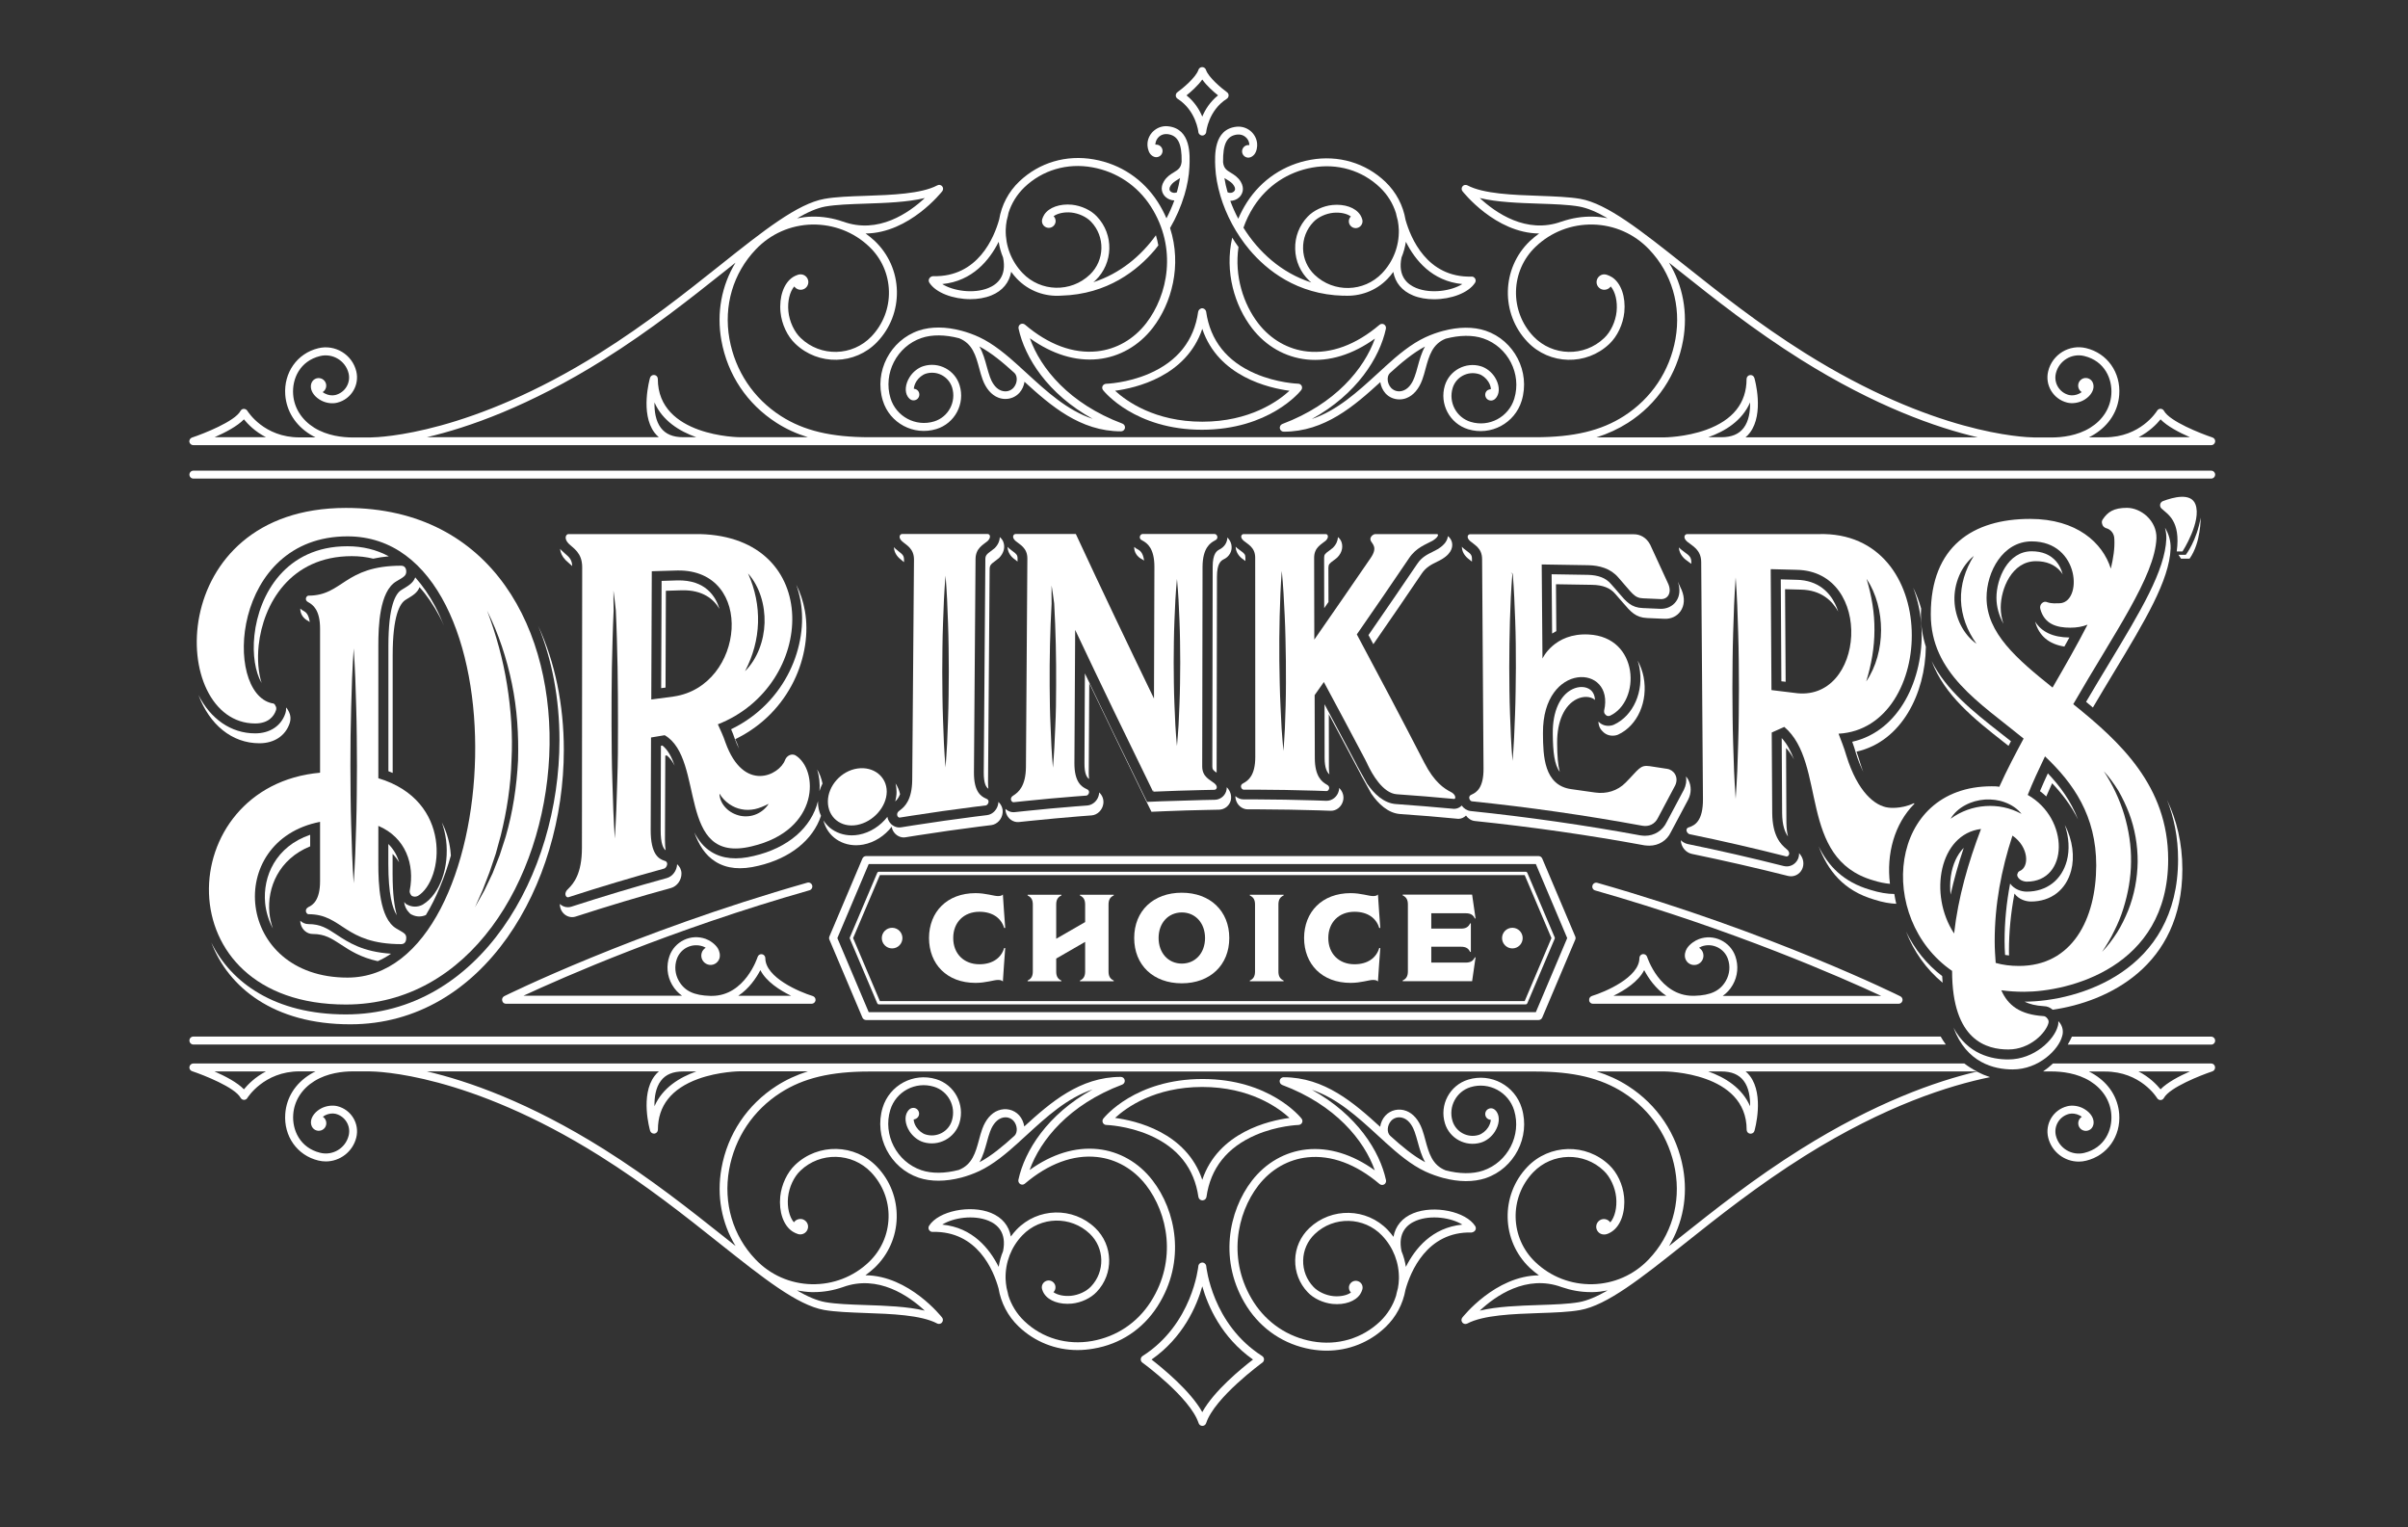 <?xml version="1.0" encoding="utf-8"?>
<!-- Generator: Adobe Illustrator 24.2.3, SVG Export Plug-In . SVG Version: 6.00 Build 0)  -->
<svg version="1.1" id="Layer_1" xmlns="http://www.w3.org/2000/svg" xmlns:xlink="http://www.w3.org/1999/xlink" x="0px" y="0px"
	 viewBox="0 0 287.17 182.08" style="enable-background:new 0 0 287.17 182.08;" xml:space="preserve">
<rect x="0" y="0" width="287.17" height="182.08" fill="#333333" stroke="none"/>
<style type="text/css">
	.st0{fill:#FFFFFF;}
</style>
<g>
	<path class="st0" d="M23.06,57.06H263.7c0.26,0,0.47-0.21,0.47-0.47s-0.21-0.47-0.47-0.47H23.06c-0.26,0-0.47,0.21-0.47,0.47
		S22.8,57.06,23.06,57.06z"/>
	<path class="st0" d="M110.82,33.21c-0.09,0.15-0.08,0.34,0.01,0.49c0.77,1.22,2.86,1.97,4.89,1.97c0.88,0,1.75-0.14,2.51-0.45
		c1.33-0.54,2.13-1.53,2.36-2.81c0.21,0.28,0.43,0.56,0.67,0.81c1.42,1.49,3.37,2.17,5.28,2.03c0,0,0.01,0,0.01,0
		c5.55-0.15,9.15-3.06,11.19-5.48c0.14-0.17,0.27-0.34,0.4-0.51c-0.07-0.4-0.17-0.8-0.29-1.21c-1.77,2.47-4.28,4.57-7.46,5.6
		c0.08-0.07,0.16-0.13,0.24-0.21c2.15-2.06,2.23-5.48,0.18-7.63c-0.7-0.75-1.84-1.28-2.97-1.4c-1.44-0.14-2.73,0.32-3.29,1.16
		c0,0,0,0,0,0c0,0,0,0,0,0c-0.01,0.02-0.3,0.46-0.29,0.81c0.01,0.44,0.38,0.79,0.82,0.79c0.01,0,0.01,0,0.02,0
		c0.22-0.01,0.42-0.1,0.57-0.26c0.15-0.16,0.23-0.37,0.22-0.58c-0.01-0.21-0.09-0.4-0.24-0.55c0.47-0.34,1.26-0.52,2.1-0.44
		c0.89,0.09,1.82,0.52,2.37,1.1c1.7,1.78,1.63,4.6-0.14,6.3c-2.27,2.17-5.88,2.08-8.04-0.19c-1.33-1.4-2.04-3.23-2-5.16
		c0.01-0.37,0.05-0.74,0.12-1.1c0.13-0.46,0.19-0.78,0.21-0.9c0.36-1.15,1.01-2.2,1.9-3.06c2.15-2.05,5.09-2.92,8.09-2.38
		c2.9,0.52,5.38,2.18,6.98,4.66c3.2,4.99,2.03,10.59-0.55,13.93c-1.49,1.92-3.57,3.11-5.86,3.35c-2.83,0.3-5.8-0.8-8.59-3.18
		c-0.15-0.13-0.38-0.15-0.55-0.05c-0.17,0.1-0.26,0.31-0.22,0.51c0.74,3.44,3.45,7.8,8.84,10.77c-3.02-1-5.46-3.24-7.84-5.42
		c-0.29-0.27-0.58-0.53-0.87-0.79c0,0,0,0,0-0.01c0,0,0,0,0,0c-1.58-1.43-3.13-2.73-4.82-3.52c-0.71-0.33-1.42-0.58-2.13-0.77
		c0,0,0,0,0,0c0,0-0.01,0-0.01,0c-1.83-0.49-3.6-0.51-5.06-0.02c-3.42,1.16-5.35,4.91-4.3,8.35c0.82,2.7,3.68,4.22,6.38,3.4
		c2.21-0.67,3.46-3.02,2.78-5.22c-0.55-1.81-2.48-2.84-4.29-2.29c-0.64,0.19-1.27,0.68-1.66,1.3c-0.53,0.83-0.62,1.76-0.23,2.35
		c0.14,0.2,0.29,0.34,0.46,0.4c0.17,0.06,0.36,0.05,0.53-0.03c0.17-0.08,0.29-0.22,0.35-0.4c0.06-0.17,0.05-0.36-0.03-0.53
		c-0.08-0.17-0.22-0.29-0.4-0.35c-0.06-0.02-0.13-0.03-0.19-0.04c0.02-0.27,0.13-0.6,0.32-0.9c0.27-0.42,0.71-0.77,1.13-0.9
		c1.32-0.4,2.71,0.35,3.12,1.66c0.52,1.71-0.45,3.52-2.15,4.04c-2.2,0.67-4.53-0.58-5.2-2.77c-0.9-2.96,0.76-6.18,3.7-7.18
		c1.25-0.43,2.84-0.4,4.48,0.03c1.59,0.63,1.99,2.06,2.4,3.58c0.12,0.44,0.24,0.9,0.4,1.33c0.4,1.09,1.06,1.86,1.87,2.17
		c0.28,0.11,0.57,0.16,0.85,0.16c0.63,0,1.23-0.25,1.67-0.73c0.34-0.38,0.54-0.85,0.61-1.32c3.1,2.83,6.63,5.91,11.51,5.91
		c0.23,0,0.42-0.16,0.47-0.39c0.04-0.22-0.09-0.45-0.3-0.53c-6.34-2.38-9.77-6.59-11.04-10.18c2.66,1.91,5.45,2.77,8.14,2.49
		c2.55-0.27,4.86-1.59,6.51-3.72c2.25-2.92,3.51-7.44,2.07-11.91c0.73-1.25,1.3-2.57,1.7-3.9c0-0.01,0.01-0.01,0.01-0.02
		c0.34-1.14,0.55-2.28,0.6-3.39c0.06-1.35,0.22-4.52-2.54-4.82c-0.59-0.07-1.18,0.11-1.64,0.48c-0.47,0.37-0.76,0.91-0.82,1.5
		c-0.04,0.38,0.05,0.95,0.33,1.32c0.13,0.16,0.36,0.35,0.63,0.38c0.42,0.04,0.78-0.25,0.83-0.66c0.05-0.41-0.25-0.78-0.66-0.83
		c-0.07-0.01-0.13-0.01-0.19,0c0-0.04,0-0.07,0-0.11c0.04-0.34,0.21-0.65,0.47-0.87c0.27-0.22,0.6-0.31,0.95-0.28
		c1.25,0.14,1.75,1.09,1.71,3.3c-0.08,0.73-0.42,0.95-0.93,1.26c-0.4,0.24-0.85,0.52-1.18,1.07c-0.49,0.8-0.22,1.49,0.2,1.87
		c0.29,0.26,0.66,0.4,1.04,0.41c-0.26,0.71-0.57,1.43-0.94,2.13c-0.28-0.65-0.62-1.3-1.03-1.94c-1.74-2.71-4.44-4.52-7.61-5.08
		c-3.3-0.59-6.54,0.37-8.91,2.63c-1.29,1.23-2.11,2.81-2.4,4.53c-0.59,2.12-2.52,6.9-7.88,6.76
		C111.07,32.94,110.91,33.05,110.82,33.21z M120.86,46.24c-0.29,0.32-0.83,0.57-1.49,0.32c-0.74-0.28-1.14-1.13-1.31-1.61
		c-0.14-0.39-0.26-0.81-0.38-1.25c-0.22-0.8-0.45-1.64-0.88-2.39c1.42,0.75,2.78,1.89,4.17,3.15
		C121.39,44.85,121.34,45.71,120.86,46.24z M139.61,22.84c-0.19-0.17-0.19-0.4-0.02-0.68c0.21-0.35,0.51-0.53,0.86-0.75
		c0.09-0.06,0.19-0.11,0.28-0.18c-0.09,0.56-0.22,1.12-0.38,1.7C140.08,23.05,139.78,22.99,139.61,22.84z M119.1,28.83
		c0.1,0.65,0.27,1.27,0.52,1.87c0.47,2.23-0.69,3.21-1.75,3.64c-1.77,0.72-4.2,0.35-5.5-0.47C115.97,33.52,118,31.02,119.1,28.83z"
		/>
	<path class="st0" d="M155.18,46.51c0.11-0.14,0.13-0.33,0.06-0.49c-0.08-0.16-0.24-0.27-0.42-0.27c-0.03,0-2.51-0.08-5.11-1.2
		c-3.41-1.47-5.38-3.96-5.87-7.39c0-0.01-0.01-0.02-0.01-0.03c-0.01-0.03-0.02-0.06-0.03-0.09c-0.01-0.03-0.02-0.05-0.04-0.07
		c-0.02-0.03-0.04-0.05-0.07-0.07c-0.02-0.02-0.04-0.04-0.06-0.06c-0.03-0.02-0.05-0.03-0.08-0.04c-0.03-0.01-0.06-0.03-0.09-0.03
		c-0.01,0-0.02-0.01-0.03-0.01c-0.02,0-0.04,0-0.06,0c-0.02,0-0.05-0.01-0.07,0c-0.01,0-0.02,0.01-0.03,0.01
		c-0.03,0.01-0.05,0.02-0.08,0.03c-0.03,0.01-0.06,0.03-0.09,0.05c-0.02,0.01-0.04,0.03-0.06,0.05c-0.02,0.02-0.05,0.05-0.07,0.08
		c-0.02,0.02-0.02,0.05-0.04,0.07c-0.01,0.03-0.03,0.06-0.03,0.09c0,0.01-0.01,0.02-0.01,0.03c-0.48,3.43-2.46,5.92-5.87,7.39
		c-2.59,1.12-5.08,1.2-5.11,1.2c-0.18,0.01-0.34,0.11-0.42,0.27c-0.08,0.16-0.05,0.35,0.06,0.49c0.15,0.19,3.82,4.72,11.8,4.72h0h0
		C151.36,51.23,155.03,46.71,155.18,46.51z M143.38,50.28L143.38,50.28C143.38,50.28,143.38,50.28,143.38,50.28
		c-5.67,0-9.06-2.46-10.4-3.69c2.43-0.32,8.5-1.7,10.4-7.38c1.9,5.69,7.97,7.06,10.4,7.38C152.44,47.82,149.05,50.28,143.38,50.28z"
		/>
	<path class="st0" d="M142.91,15.73c0.02,0.24,0.23,0.43,0.47,0.43h0c0.24,0,0.45-0.19,0.47-0.43c0-0.03,0.25-2.54,2.45-3.95
		c0.13-0.08,0.21-0.23,0.22-0.39s-0.07-0.31-0.2-0.4c-0.59-0.43-2.2-1.75-2.5-2.66c-0.06-0.19-0.24-0.33-0.45-0.33
		c-0.2,0-0.39,0.13-0.45,0.33c-0.3,0.91-1.9,2.23-2.5,2.66c-0.13,0.09-0.2,0.24-0.2,0.4s0.09,0.3,0.22,0.39
		C142.64,13.18,142.91,15.7,142.91,15.73z M143.38,9.48c0.53,0.75,1.34,1.46,1.88,1.89c-0.97,0.78-1.54,1.72-1.88,2.53
		c-0.34-0.81-0.91-1.75-1.88-2.53C142.04,10.94,142.85,10.22,143.38,9.48z"/>
	<path class="st0" d="M23.06,53.08h20.86c0.03,0,0.09,0,0.18,0c0.06,0,0.13,0,0.21,0h43.94h0.84h14.6h39.69h39.69h14.6h0.84h43.94
		c0.08,0,0.15,0,0.21,0c0.09,0,0.15,0,0.18,0h20.86c0.23,0,0.43-0.17,0.47-0.4c0.04-0.23-0.1-0.45-0.32-0.52
		c-1.38-0.46-5.1-1.92-5.78-3.17c-0.08-0.15-0.23-0.24-0.4-0.25c-0.17,0-0.33,0.08-0.42,0.23c-0.08,0.13-1.99,3.17-6.21,3.17h-1.92
		c0.22-0.11,0.44-0.23,0.65-0.36c1.76-1.1,2.82-2.77,2.96-4.7c0.2-2.67-1.42-4.96-3.94-5.57c-2.01-0.49-4.04,0.74-4.53,2.75
		c-0.41,1.66,0.61,3.33,2.26,3.74c0.58,0.15,1.3,0.05,1.88-0.24c0.71-0.36,1.19-0.96,1.26-1.54c0.04-0.31-0.05-0.63-0.23-0.84
		c-0.16-0.18-0.38-0.29-0.62-0.31c-0.25-0.02-0.48,0.06-0.66,0.22c-0.38,0.32-0.42,0.9-0.1,1.28c0.06,0.07,0.13,0.13,0.21,0.18
		c-0.08,0.06-0.18,0.12-0.29,0.18c-0.38,0.19-0.86,0.26-1.22,0.17c-1.15-0.28-1.86-1.45-1.57-2.6c0.37-1.5,1.89-2.42,3.39-2.05
		c2.42,0.59,3.36,2.73,3.22,4.58c-0.12,1.63-1.02,3.04-2.52,3.97c-1.55,0.96-3.37,1.16-4.62,1.16h-2
		c-1.44-0.02-12.07-0.46-27.38-10.06c-5.58-3.5-10.25-7.21-14.38-10.49c-5.15-4.09-9.22-7.33-12.43-7.9
		c-1.32-0.23-3.06-0.29-4.9-0.36c-3.11-0.11-6.64-0.23-8.56-1.25c-0.2-0.1-0.44-0.06-0.58,0.11c-0.14,0.17-0.15,0.42-0.01,0.59
		c0.05,0.06,3.91,4.99,9.14,5.04c-0.38,0.28-0.75,0.57-1.1,0.9c-3.39,3.24-3.52,8.64-0.28,12.03c2.63,2.75,7.01,2.85,9.76,0.23
		c0.95-0.9,1.63-2.34,1.78-3.78c0.18-1.83-0.39-3.46-1.45-4.16c-0.01,0-0.54-0.35-0.95-0.35c-0.01,0-0.01,0-0.02,0
		c-0.5,0.02-0.9,0.44-0.89,0.95c0.01,0.25,0.11,0.47,0.29,0.64c0.18,0.17,0.41,0.26,0.66,0.25c0.25-0.01,0.48-0.11,0.65-0.29
		c0.03-0.03,0.06-0.07,0.09-0.11c0.54,0.63,0.82,1.77,0.7,2.98c-0.12,1.2-0.7,2.45-1.49,3.18c-2.37,2.27-6.15,2.18-8.42-0.19
		c-2.88-3.02-2.77-7.82,0.25-10.7c1.85-1.77,4.29-2.7,6.83-2.65c2.56,0.06,4.94,1.11,6.7,2.96c2.71,2.83,3.85,6.73,3.15,10.68
		c-0.68,3.83-2.87,7.1-6.15,9.2c-2.72,1.74-5.98,2.52-10.57,2.52h-39.69h-39.69c-4.59,0-7.85-0.78-10.57-2.52
		c-3.28-2.1-5.46-5.37-6.15-9.2c-0.71-3.95,0.44-7.85,3.15-10.68c1.76-1.85,4.14-2.9,6.7-2.96c2.55-0.04,4.98,0.88,6.83,2.65
		c1.46,1.39,2.29,3.28,2.34,5.3c0.05,2.02-0.7,3.94-2.09,5.4c-2.27,2.37-6.05,2.46-8.42,0.19c-0.78-0.73-1.36-1.98-1.48-3.18
		c-0.12-1.21,0.16-2.35,0.7-2.98c0.03,0.04,0.06,0.08,0.09,0.11c0.17,0.18,0.4,0.28,0.64,0.29c0.24,0.01,0.48-0.08,0.66-0.25
		c0.18-0.17,0.28-0.4,0.29-0.65c0.01-0.5-0.39-0.93-0.9-0.94c-0.42-0.02-0.97,0.35-0.97,0.35c-1.06,0.7-1.63,2.34-1.45,4.16
		c0.14,1.43,0.82,2.88,1.77,3.77c2.75,2.63,7.13,2.53,9.76-0.22c1.57-1.64,2.4-3.8,2.35-6.07c-0.05-2.27-0.99-4.39-2.63-5.96
		c-0.35-0.33-0.72-0.62-1.1-0.9c5.23-0.05,9.09-4.98,9.14-5.04c0.14-0.18,0.13-0.42-0.01-0.59c-0.14-0.17-0.39-0.22-0.58-0.11
		c-1.93,1.02-5.45,1.14-8.56,1.25c-1.84,0.06-3.58,0.12-4.9,0.36c-3.21,0.57-7.28,3.8-12.43,7.9c-4.12,3.28-8.8,6.99-14.37,10.49
		c-15.34,9.61-26.01,10.04-27.4,10.06H42.1c-1.25,0-3.07-0.2-4.62-1.16c-1.5-0.94-2.4-2.35-2.52-3.97c-0.14-1.86,0.8-3.99,3.22-4.58
		c1.5-0.36,3.02,0.56,3.39,2.05c0.28,1.15-0.42,2.31-1.58,2.6c-0.36,0.09-0.84,0.03-1.22-0.17c-0.11-0.05-0.2-0.11-0.29-0.18
		c0.08-0.05,0.15-0.11,0.21-0.18c0.32-0.38,0.28-0.95-0.1-1.27c-0.18-0.16-0.41-0.23-0.66-0.22c-0.24,0.02-0.46,0.13-0.62,0.31
		c-0.18,0.21-0.27,0.52-0.23,0.83c0.06,0.59,0.54,1.18,1.26,1.55c0.58,0.3,1.3,0.39,1.88,0.24c1.66-0.41,2.67-2.09,2.27-3.74
		c-0.49-2-2.52-3.24-4.53-2.75c-2.52,0.61-4.14,2.91-3.94,5.57c0.15,1.93,1.2,3.6,2.96,4.7c0.21,0.13,0.43,0.25,0.65,0.36h-1.92
		c-4.22,0-6.13-3.04-6.21-3.17c-0.09-0.14-0.24-0.22-0.42-0.23c-0.17,0-0.32,0.1-0.4,0.25c-0.68,1.25-4.4,2.71-5.78,3.17
		c-0.22,0.07-0.35,0.3-0.32,0.52C22.63,52.91,22.83,53.08,23.06,53.08z M257.66,50c0.79,0.82,2.24,1.58,3.51,2.13h-6.13
		C256.34,51.45,257.21,50.56,257.66,50z M189.96,25.83c-1.29-0.03-2.54,0.18-3.72,0.59c-0.01,0-0.01,0-0.02,0
		c-4.19,1.53-7.88-1.07-9.75-2.81c2.06,0.5,4.68,0.59,7.07,0.67c1.81,0.06,3.51,0.12,4.77,0.34c1.02,0.18,2.15,0.67,3.41,1.4
		C191.14,25.91,190.56,25.84,189.96,25.83z M205.28,52.13h-1.56c2.01-0.71,4.04-1.96,4.99-4.15c0.02,1.06-0.14,2.21-0.76,3.03
		C207.38,51.77,206.5,52.13,205.28,52.13z M194.15,50.41c3.5-2.25,5.84-5.74,6.57-9.83c0.59-3.29-0.02-6.54-1.68-9.26
		c0.42,0.33,0.84,0.66,1.27,1.01c4.14,3.29,8.84,7.02,14.46,10.55c8.89,5.57,16.16,8.11,21.08,9.26h-27.68
		c0.19-0.16,0.37-0.34,0.52-0.55c1.73-2.29,0.58-6.36,0.53-6.53c-0.07-0.23-0.28-0.37-0.52-0.34c-0.23,0.03-0.41,0.23-0.41,0.47
		c0,2.85-1.61,4.89-4.8,6.05c-2.46,0.89-4.97,0.91-4.99,0.91h-0.84h-7.27C191.77,51.71,193,51.14,194.15,50.41z M98.45,24.62
		c1.25-0.22,2.96-0.28,4.77-0.34c2.39-0.08,5.01-0.17,7.07-0.67c-1.87,1.75-5.56,4.35-9.75,2.81c-0.01,0-0.02,0-0.02,0
		c-1.18-0.41-2.43-0.62-3.71-0.59c-0.59,0.01-1.18,0.09-1.75,0.2C96.3,25.3,97.44,24.8,98.45,24.62z M81.48,52.13
		c-1.23,0-2.1-0.37-2.67-1.12c-0.62-0.82-0.78-1.97-0.76-3.03c0.95,2.19,2.98,3.44,4.99,4.15H81.48z M71.98,42.88
		c5.62-3.52,10.32-7.26,14.46-10.55c0.43-0.34,0.86-0.68,1.27-1.01c-1.65,2.72-2.27,5.97-1.68,9.26c0.73,4.09,3.06,7.58,6.57,9.83
		c1.15,0.74,2.38,1.3,3.75,1.72h-7.27h-0.84c-0.1,0-9.79-0.08-9.79-6.95c0-0.24-0.17-0.44-0.41-0.47c-0.23-0.03-0.46,0.11-0.52,0.34
		c-0.05,0.17-1.19,4.24,0.53,6.53c0.16,0.21,0.33,0.39,0.52,0.55H50.9C55.82,50.98,63.09,48.45,71.98,42.88z M29.09,50
		c0.46,0.56,1.32,1.46,2.63,2.13h-6.13C26.85,51.58,28.3,50.82,29.09,50z"/>
	<path class="st0" d="M144.93,19.93c0.05,1.1,0.27,2.25,0.6,3.38c0,0.02,0.01,0.03,0.01,0.04c0.68,2.28,1.88,4.54,3.47,6.43
		c2.04,2.42,5.64,5.33,11.19,5.48c0,0,0.01,0,0.01,0c0.02,0,0.03-0.01,0.05-0.01c1.89,0.12,3.83-0.55,5.23-2.02
		c0.25-0.26,0.47-0.53,0.67-0.81c0.23,1.28,1.03,2.26,2.36,2.81c0.75,0.31,1.62,0.45,2.5,0.45c2.03,0,4.11-0.75,4.89-1.97
		c0.09-0.15,0.1-0.33,0.01-0.49c-0.09-0.15-0.25-0.26-0.42-0.24c-5.35,0.14-7.28-4.65-7.88-6.77c-0.29-1.72-1.12-3.3-2.4-4.53
		c-2.37-2.26-5.61-3.22-8.91-2.63c-3.17,0.57-5.87,2.37-7.61,5.08c-0.41,0.64-0.75,1.3-1.03,1.95c-0.37-0.7-0.69-1.42-0.95-2.13
		c0.38-0.01,0.76-0.14,1.05-0.41c0.41-0.38,0.68-1.06,0.2-1.87c-0.33-0.55-0.79-0.83-1.18-1.07c-0.51-0.31-0.85-0.52-0.93-1.26
		c-0.03-2.21,0.46-3.16,1.71-3.3c0.34-0.03,0.68,0.06,0.95,0.28c0.27,0.22,0.44,0.52,0.47,0.87c0,0.03,0.01,0.07,0,0.11
		c-0.06-0.01-0.13-0.01-0.2,0c-0.41,0.05-0.7,0.42-0.66,0.83c0.05,0.41,0.42,0.71,0.83,0.66c0.27-0.03,0.5-0.22,0.63-0.38
		c0.29-0.37,0.37-0.94,0.33-1.32c-0.06-0.59-0.36-1.13-0.82-1.5c-0.47-0.37-1.05-0.54-1.64-0.48
		C144.71,15.41,144.87,18.57,144.93,19.93z M167.14,30.7c0.25-0.6,0.42-1.23,0.52-1.87c1.1,2.19,3.12,4.69,6.73,5.04
		c-1.3,0.82-3.73,1.19-5.5,0.47C167.83,33.91,166.68,32.93,167.14,30.7z M149.51,24.64c1.6-2.49,4.07-4.14,6.98-4.66
		c3-0.54,5.95,0.33,8.09,2.38c0.9,0.86,1.54,1.91,1.9,3.06c0.02,0.11,0.09,0.44,0.22,0.9c0.06,0.36,0.11,0.72,0.12,1.1
		c0.04,1.93-0.67,3.76-2,5.16c-2.17,2.27-5.77,2.35-8.04,0.19c-0.86-0.82-1.35-1.93-1.38-3.12c-0.03-1.19,0.41-2.32,1.23-3.18
		c0.55-0.58,1.48-1.01,2.37-1.1c0.84-0.08,1.63,0.09,2.1,0.44c-0.15,0.15-0.24,0.34-0.24,0.55c-0.01,0.22,0.07,0.42,0.22,0.58
		c0.15,0.16,0.35,0.25,0.57,0.26c0.01,0,0.01,0,0.02,0c0.44,0,0.8-0.35,0.82-0.79c0.01-0.36-0.28-0.81-0.29-0.81c0,0,0,0,0,0
		c0,0,0,0,0,0c-0.56-0.85-1.85-1.3-3.29-1.16c-1.12,0.11-2.26,0.65-2.96,1.39c-1,1.04-1.53,2.41-1.49,3.85
		c0.03,1.44,0.63,2.79,1.67,3.78c0.08,0.08,0.17,0.15,0.25,0.22c-3.58-1.15-6.31-3.67-8.09-6.53
		C148.59,26.29,148.99,25.46,149.51,24.64z M146.31,21.41c0.35,0.21,0.65,0.39,0.86,0.75c0.17,0.28,0.16,0.51-0.02,0.68
		c-0.18,0.16-0.48,0.22-0.75,0.09c-0.17-0.57-0.29-1.14-0.38-1.7C146.12,21.3,146.22,21.36,146.31,21.41z"/>
	<path class="st0" d="M177.19,46.77c-0.08,0.17-0.09,0.35-0.03,0.52c0.06,0.18,0.18,0.32,0.35,0.4c0.17,0.08,0.35,0.09,0.53,0.03
		c0.21-0.07,0.37-0.26,0.46-0.4c0.39-0.59,0.3-1.51-0.23-2.35c-0.39-0.61-1.02-1.11-1.66-1.3c-1.81-0.55-3.74,0.48-4.3,2.29
		c-0.67,2.21,0.58,4.55,2.78,5.22c2.7,0.82,5.56-0.71,6.38-3.4c1.05-3.45-0.88-7.19-4.3-8.35c-1.46-0.49-3.23-0.47-5.06,0.02
		c0,0-0.01,0-0.01,0c0,0,0,0,0,0c-0.71,0.19-1.42,0.44-2.13,0.77c-1.69,0.79-3.24,2.08-4.82,3.52c0,0,0,0,0,0c0,0,0,0,0,0.01
		c-0.29,0.26-0.58,0.52-0.87,0.79c-2.38,2.18-4.82,4.41-7.84,5.42c5.39-2.97,8.1-7.33,8.84-10.77c0.04-0.2-0.05-0.4-0.22-0.51
		c-0.17-0.1-0.39-0.09-0.55,0.05c-2.8,2.38-5.76,3.47-8.59,3.18c-2.29-0.24-4.37-1.43-5.86-3.35c-1.76-2.28-2.87-5.63-2.36-9.11
		c-0.27-0.36-0.52-0.74-0.75-1.12c-0.93,4.1,0.3,8.13,2.37,10.81c1.64,2.13,3.96,3.45,6.51,3.72c2.69,0.28,5.48-0.58,8.14-2.49
		c-1.28,3.58-4.7,7.79-11.04,10.18c-0.21,0.08-0.34,0.3-0.3,0.53c0.04,0.23,0.24,0.39,0.47,0.39c4.88,0,8.41-3.08,11.51-5.91
		c0.07,0.47,0.27,0.94,0.61,1.33c0.43,0.48,1.04,0.73,1.67,0.73c0.28,0,0.57-0.05,0.85-0.16c0.81-0.31,1.47-1.08,1.87-2.17
		c0.16-0.43,0.28-0.88,0.4-1.33c0.41-1.52,0.81-2.95,2.4-3.58c1.64-0.43,3.23-0.46,4.48-0.03c2.94,1,4.6,4.22,3.7,7.18
		c-0.67,2.2-3,3.44-5.2,2.77c-1.71-0.52-2.67-2.33-2.15-4.04c0.4-1.32,1.8-2.06,3.12-1.66c0.42,0.12,0.86,0.48,1.13,0.9
		c0.19,0.29,0.3,0.62,0.31,0.9c-0.06,0-0.12,0.02-0.19,0.04C177.41,46.48,177.27,46.61,177.19,46.77z M169.07,43.71
		c-0.12,0.44-0.23,0.86-0.38,1.25c-0.17,0.48-0.57,1.32-1.32,1.6c-0.65,0.25-1.19-0.01-1.48-0.32c-0.48-0.53-0.54-1.39-0.12-1.77
		c1.39-1.26,2.75-2.4,4.17-3.15C169.52,42.06,169.29,42.91,169.07,43.71z"/>
	<path class="st0" d="M102.85,121.33c0.07,0.17,0.25,0.29,0.44,0.29h80.19c0.19,0,0.36-0.11,0.44-0.29l3.94-9.3
		c0.05-0.12,0.05-0.25,0-0.37l-3.94-9.3c-0.07-0.17-0.25-0.29-0.44-0.29h-80.19c-0.19,0-0.36,0.11-0.44,0.29l-3.94,9.3
		c-0.05,0.12-0.05,0.25,0,0.37L102.85,121.33z M103.6,103.02h79.56l3.74,8.83l-3.74,8.83H103.6l-3.74-8.83L103.6,103.02z"/>
	<g>
		<path class="st0" d="M106.39,113.08c0.68,0,1.23-0.55,1.23-1.23c0-0.68-0.55-1.23-1.23-1.23c-0.68,0-1.23,0.55-1.23,1.23
			C105.16,112.52,105.71,113.08,106.39,113.08z"/>
		<path class="st0" d="M180.36,113.08c0.68,0,1.23-0.55,1.23-1.23c0-0.68-0.55-1.23-1.23-1.23c-0.68,0-1.23,0.55-1.23,1.23
			C179.13,112.52,179.68,113.08,180.36,113.08z"/>
	</g>
	<path class="st0" d="M104.8,119.75h77.16c0.08,0,0.15-0.05,0.18-0.12l3.27-7.71c0.02-0.05,0.02-0.1,0-0.15l-3.27-7.71
		c-0.03-0.07-0.1-0.12-0.18-0.12H104.8c-0.08,0-0.15,0.05-0.18,0.12l-3.27,7.71c-0.02,0.05-0.02,0.1,0,0.15l3.27,7.71
		C104.65,119.7,104.72,119.75,104.8,119.75z M104.93,104.34h76.9l3.19,7.51l-3.19,7.51h-76.9l-3.19-7.51L104.93,104.34z"/>
	<path class="st0" d="M60.34,119.68H84.7h5.41h6.68c0.23,0,0.43-0.17,0.47-0.4c0.03-0.23-0.11-0.45-0.33-0.52
		c-1.58-0.48-5.66-2.21-5.66-4.52c0-0.23-0.17-0.43-0.4-0.47c-0.23-0.03-0.45,0.1-0.52,0.33c-0.01,0.05-1.5,4.64-5.46,4.64h-0.17
		c-1.95-0.05-3.07-0.58-3.76-1.78c-0.46-0.8-0.55-1.76-0.24-2.63c0.22-0.61,0.66-1.11,1.25-1.39c0.59-0.28,1.25-0.31,1.86-0.1
		c0.1,0.04,0.22,0.09,0.33,0.16c-0.22,0.14-0.4,0.35-0.48,0.62c-0.17,0.58,0.15,1.2,0.74,1.38c0.28,0.09,0.58,0.06,0.84-0.08
		c0.26-0.14,0.45-0.37,0.54-0.65c0.13-0.43-0.02-0.9-0.18-1.18c-0.33-0.55-0.99-0.98-1.47-1.15c-0.85-0.3-1.77-0.26-2.58,0.13
		c-0.81,0.39-1.43,1.07-1.73,1.92c-0.4,1.13-0.29,2.38,0.31,3.42c0.33,0.57,0.74,0.99,1.19,1.31H62.43
		c4.67-2.17,17.59-7.87,34.1-12.57c0.25-0.07,0.4-0.33,0.33-0.58c-0.07-0.25-0.33-0.4-0.58-0.33
		c-20.83,5.93-35.99,13.46-36.14,13.53c-0.2,0.1-0.3,0.32-0.25,0.53C59.93,119.53,60.12,119.68,60.34,119.68z M90.68,115.67
		c0.7,1.37,2.3,2.39,3.67,3.06h-6.31C89.33,117.88,90.18,116.62,90.68,115.67z"/>
	<path class="st0" d="M189.97,119.68h36.45c0.22,0,0.41-0.15,0.46-0.36c0.05-0.21-0.05-0.43-0.25-0.53
		c-0.15-0.08-15.31-7.6-36.14-13.53c-0.25-0.07-0.51,0.07-0.58,0.33c-0.07,0.25,0.07,0.51,0.33,0.58c16.5,4.7,29.43,10.4,34.1,12.57
		h-18.89c0.45-0.32,0.86-0.73,1.19-1.31c0.6-1.04,0.71-2.28,0.31-3.42c-0.3-0.85-0.92-1.53-1.73-1.92
		c-0.82-0.39-1.73-0.44-2.59-0.13c-0.47,0.17-1.14,0.6-1.47,1.15c-0.17,0.28-0.31,0.75-0.18,1.17c0.09,0.28,0.28,0.52,0.54,0.65
		c0.26,0.14,0.56,0.17,0.85,0.08c0.58-0.18,0.91-0.8,0.73-1.39c-0.08-0.27-0.26-0.48-0.48-0.62c0.12-0.07,0.23-0.12,0.33-0.16
		c0.61-0.22,1.27-0.18,1.86,0.1c0.59,0.28,1.03,0.77,1.25,1.38c0.31,0.87,0.22,1.83-0.24,2.63c-0.68,1.19-1.81,1.73-3.75,1.78h-0.18
		c-3.96,0-5.44-4.59-5.46-4.64c-0.07-0.22-0.29-0.36-0.52-0.33c-0.23,0.04-0.4,0.23-0.4,0.47c0,2.3-4.09,4.04-5.66,4.52
		c-0.22,0.07-0.37,0.29-0.33,0.52C189.53,119.51,189.73,119.68,189.97,119.68z M196.08,115.67c0.5,0.95,1.35,2.21,2.64,3.06h-2.08
		h-4.23C193.78,118.06,195.38,117.04,196.08,115.67z"/>
	<path class="st0" d="M138.04,155.75c3.45-5.38,2.19-11.42-0.6-15.02c-1.64-2.13-3.96-3.45-6.51-3.72
		c-2.69-0.28-5.48,0.58-8.14,2.49c1.28-3.58,4.7-7.79,11.04-10.18c0.21-0.08,0.34-0.3,0.3-0.53c-0.04-0.23-0.24-0.39-0.47-0.39
		c-4.88,0-8.41,3.08-11.51,5.91c-0.07-0.47-0.27-0.95-0.61-1.33c-0.63-0.69-1.62-0.92-2.52-0.57c-0.81,0.31-1.47,1.08-1.87,2.17
		c-0.16,0.43-0.28,0.88-0.4,1.33c-0.41,1.52-0.81,2.95-2.4,3.58c-1.64,0.43-3.23,0.46-4.48,0.03c-2.94-1-4.6-4.22-3.7-7.18
		c0.67-2.2,3-3.44,5.2-2.77c1.71,0.52,2.67,2.33,2.15,4.04c-0.4,1.32-1.8,2.06-3.12,1.66c-0.42-0.12-0.86-0.48-1.13-0.9
		c-0.19-0.29-0.3-0.62-0.31-0.9c0.06,0,0.12-0.02,0.18-0.04c0.17-0.06,0.32-0.18,0.4-0.35c0.08-0.17,0.09-0.35,0.03-0.52
		c-0.06-0.17-0.18-0.32-0.35-0.4c-0.16-0.08-0.35-0.09-0.53-0.03c-0.17,0.06-0.32,0.19-0.46,0.4c-0.39,0.59-0.3,1.51,0.23,2.35
		c0.39,0.61,1.02,1.11,1.66,1.3c1.82,0.55,3.74-0.48,4.3-2.29c0.67-2.21-0.58-4.55-2.78-5.22c-2.7-0.82-5.56,0.71-6.38,3.4
		c-1.05,3.45,0.88,7.19,4.3,8.35c1.46,0.49,3.22,0.47,5.06-0.01c0,0,0.01,0,0.01,0c0,0,0,0,0,0c0.71-0.19,1.42-0.44,2.13-0.77
		c1.69-0.79,3.23-2.08,4.82-3.52c0,0,0,0,0,0c0,0,0,0,0-0.01c0.29-0.26,0.58-0.52,0.87-0.79c2.38-2.18,4.82-4.41,7.84-5.42
		c-5.39,2.97-8.1,7.33-8.84,10.77c-0.04,0.2,0.05,0.4,0.22,0.51c0.17,0.1,0.39,0.09,0.55-0.05c2.8-2.38,5.77-3.48,8.59-3.18
		c2.29,0.24,4.37,1.43,5.86,3.35c2.58,3.34,3.75,8.94,0.55,13.93c-1.6,2.49-4.07,4.14-6.98,4.66c-3,0.53-5.95-0.33-8.09-2.38
		c-0.9-0.86-1.54-1.91-1.9-3.06c-0.02-0.11-0.09-0.44-0.21-0.9c-0.06-0.36-0.11-0.73-0.12-1.1c-0.04-1.93,0.66-3.76,2-5.16
		c2.17-2.27,5.77-2.35,8.04-0.19c1.78,1.7,1.84,4.52,0.14,6.3c-0.55,0.58-1.47,1.01-2.37,1.1c-0.83,0.08-1.62-0.09-2.1-0.43
		c0.15-0.15,0.24-0.35,0.24-0.56c0.01-0.22-0.07-0.42-0.22-0.58c-0.15-0.16-0.35-0.25-0.57-0.26c-0.46,0-0.82,0.35-0.84,0.79
		c-0.01,0.35,0.27,0.79,0.29,0.81c0.56,0.85,1.85,1.3,3.29,1.16c1.13-0.11,2.26-0.65,2.96-1.39c2.06-2.15,1.98-5.58-0.18-7.64
		c-2.65-2.53-6.85-2.43-9.38,0.22c-0.25,0.26-0.47,0.53-0.67,0.81c-0.23-1.28-1.03-2.26-2.36-2.81c-2.48-1.01-6.28-0.23-7.39,1.53
		c-0.09,0.15-0.1,0.33-0.01,0.49c0.09,0.15,0.25,0.25,0.42,0.24c5.35-0.13,7.28,4.6,7.87,6.73c0.29,1.73,1.11,3.32,2.41,4.56
		c1.91,1.82,4.39,2.8,7.01,2.8c0.63,0,1.26-0.06,1.9-0.17C133.6,160.27,136.3,158.47,138.04,155.75z M120.98,135.42
		c-1.39,1.26-2.75,2.4-4.17,3.15c0.43-0.75,0.66-1.6,0.88-2.39c0.12-0.44,0.23-0.86,0.38-1.25c0.17-0.48,0.58-1.32,1.32-1.61
		c0.65-0.25,1.19,0,1.48,0.32C121.34,134.17,121.39,135.03,120.98,135.42z M119.62,149.18c-0.25,0.6-0.42,1.23-0.52,1.87
		c-1.1-2.19-3.12-4.69-6.73-5.04c1.3-0.82,3.73-1.19,5.5-0.47C118.93,145.97,120.08,146.95,119.62,149.18z"/>
	<path class="st0" d="M23.06,124.54h208.99c-0.26-0.36-0.46-0.68-0.61-0.95H23.06c-0.26,0-0.47,0.21-0.47,0.47
		S22.8,124.54,23.06,124.54z"/>
	<path class="st0" d="M263.7,123.6h-16.61c-0.14,0.3-0.3,0.62-0.5,0.95h17.11c0.26,0,0.47-0.21,0.47-0.47S263.96,123.6,263.7,123.6z
		"/>
	<path class="st0" d="M263.7,126.8h-18.87c-0.36,0.34-0.75,0.66-1.18,0.95h1c1.25,0,3.07,0.2,4.62,1.16c1.5,0.94,2.4,2.35,2.52,3.97
		c0.14,1.86-0.8,3.99-3.22,4.58c-1.5,0.37-3.02-0.55-3.39-2.05c-0.28-1.15,0.42-2.31,1.58-2.6c0.36-0.09,0.84-0.03,1.22,0.17
		c0.11,0.05,0.2,0.11,0.29,0.18c-0.08,0.05-0.15,0.11-0.21,0.18c-0.32,0.38-0.28,0.95,0.1,1.28c0.38,0.32,0.95,0.28,1.28-0.1
		c0.18-0.21,0.27-0.52,0.23-0.83c-0.06-0.59-0.54-1.18-1.26-1.55c-0.58-0.3-1.3-0.39-1.88-0.24c-1.66,0.41-2.67,2.09-2.27,3.74
		c0.42,1.71,1.95,2.86,3.64,2.86c0.29,0,0.59-0.03,0.89-0.11c2.52-0.61,4.14-2.91,3.94-5.57c-0.15-1.93-1.2-3.6-2.96-4.7
		c-0.21-0.13-0.43-0.25-0.65-0.36h1.92c4.22,0,6.13,3.04,6.21,3.17c0.09,0.14,0.24,0.23,0.4,0.23c0,0,0.01,0,0.01,0
		c0.17,0,0.32-0.1,0.4-0.25c0.68-1.25,4.4-2.71,5.78-3.17c0.22-0.07,0.35-0.3,0.32-0.52C264.13,126.97,263.93,126.8,263.7,126.8z
		 M257.66,129.88c-0.46-0.56-1.32-1.46-2.63-2.13h6.13C259.9,128.3,258.46,129.06,257.66,129.88z"/>
	<path class="st0" d="M131.58,133.37c-0.11,0.14-0.13,0.33-0.06,0.49c0.08,0.16,0.24,0.27,0.42,0.27c0.03,0,2.51,0.08,5.11,1.2
		c3.41,1.47,5.38,3.96,5.87,7.39c0,0.01,0.01,0.02,0.01,0.03c0.01,0.03,0.02,0.05,0.03,0.08c0.01,0.03,0.02,0.06,0.04,0.08
		c0.01,0.02,0.03,0.04,0.05,0.06c0.02,0.02,0.04,0.05,0.07,0.06c0.02,0.02,0.04,0.03,0.07,0.04c0.03,0.02,0.06,0.03,0.1,0.03
		c0.02,0,0.03,0.01,0.04,0.02c0.02,0,0.04,0,0.07,0l0,0h0h0l0,0c0.02,0,0.04,0,0.07,0c0.02,0,0.03-0.01,0.04-0.02
		c0.03-0.01,0.07-0.02,0.1-0.03c0.02-0.01,0.04-0.02,0.07-0.04c0.03-0.02,0.05-0.04,0.07-0.06c0.02-0.02,0.04-0.04,0.05-0.06
		c0.02-0.03,0.03-0.05,0.04-0.08c0.01-0.03,0.02-0.05,0.03-0.08c0-0.01,0.01-0.02,0.01-0.03c0.48-3.43,2.46-5.92,5.87-7.39
		c2.59-1.12,5.08-1.2,5.11-1.2c0.18-0.01,0.34-0.11,0.42-0.27c0.08-0.16,0.05-0.35-0.06-0.49c-0.15-0.19-3.82-4.72-11.8-4.72h0h0h0
		h0C135.4,128.65,131.73,133.18,131.58,133.37z M143.38,129.6L143.38,129.6L143.38,129.6L143.38,129.6L143.38,129.6
		c5.67,0,9.06,2.46,10.4,3.69c-2.43,0.32-8.5,1.7-10.4,7.38c-1.9-5.69-7.98-7.06-10.4-7.38C134.31,132.06,137.69,129.6,143.38,129.6
		z"/>
	<path class="st0" d="M143.85,150.96c-0.02-0.24-0.23-0.43-0.47-0.43c-0.24,0-0.45,0.19-0.47,0.43c-0.01,0.07-0.69,6.92-6.65,10.72
		c-0.13,0.08-0.21,0.23-0.22,0.39c0,0.16,0.07,0.31,0.2,0.4c0.06,0.04,5.7,4.16,6.7,7.21c0.06,0.19,0.24,0.33,0.45,0.33
		c0.2,0,0.39-0.13,0.45-0.33c1-3.05,6.64-7.17,6.7-7.21c0.13-0.09,0.2-0.24,0.2-0.4c0-0.16-0.09-0.3-0.22-0.39
		C144.54,157.88,143.86,151.03,143.85,150.96z M143.38,168.37c-1.4-2.53-4.74-5.25-6.05-6.27c3.77-2.64,5.38-6.35,6.05-8.73
		c0.68,2.38,2.29,6.09,6.05,8.73C148.11,163.11,144.77,165.83,143.38,168.37z"/>
	<path class="st0" d="M175.94,146.68c0.09-0.15,0.08-0.34-0.01-0.49c-1.11-1.75-4.91-2.54-7.39-1.53c-1.33,0.54-2.13,1.53-2.36,2.81
		c-0.21-0.28-0.43-0.56-0.67-0.81c-2.52-2.65-6.73-2.74-9.38-0.22c-1.04,1-1.64,2.34-1.67,3.78c-0.03,1.44,0.5,2.81,1.49,3.85
		c0.7,0.75,1.84,1.28,2.97,1.4c1.44,0.14,2.73-0.31,3.29-1.16c0,0,0.3-0.45,0.29-0.81c-0.01-0.45-0.37-0.79-0.84-0.79
		c-0.22,0.01-0.42,0.1-0.57,0.26c-0.15,0.16-0.23,0.37-0.22,0.58c0.01,0.21,0.09,0.41,0.24,0.56c-0.47,0.34-1.27,0.51-2.1,0.43
		c-0.89-0.09-1.82-0.52-2.37-1.1c-0.82-0.86-1.26-1.99-1.23-3.18c0.03-1.19,0.52-2.3,1.38-3.12c2.27-2.17,5.88-2.08,8.04,0.19
		c1.33,1.4,2.04,3.23,2,5.16c-0.01,0.37-0.05,0.74-0.12,1.1c-0.13,0.47-0.2,0.79-0.22,0.9c-0.36,1.15-1.01,2.2-1.9,3.06
		c-2.15,2.05-5.09,2.92-8.09,2.38c-2.9-0.52-5.38-2.18-6.98-4.66c-3.2-4.99-2.03-10.59,0.55-13.93c1.49-1.92,3.57-3.11,5.86-3.35
		c2.82-0.3,5.79,0.8,8.59,3.18c0.16,0.13,0.38,0.15,0.55,0.05c0.17-0.1,0.26-0.31,0.22-0.51c-0.74-3.44-3.45-7.8-8.84-10.77
		c3.02,1,5.46,3.24,7.84,5.42c0.29,0.27,0.58,0.53,0.87,0.79c0,0,0,0,0,0.01c0,0,0,0,0,0c1.58,1.43,3.13,2.73,4.82,3.52
		c0.71,0.33,1.43,0.58,2.13,0.77c0,0,0,0,0,0c0,0,0.01,0,0.01,0c1.83,0.49,3.6,0.51,5.06,0.02c3.42-1.16,5.35-4.91,4.3-8.35
		c-0.82-2.7-3.68-4.22-6.38-3.4c-2.21,0.67-3.46,3.02-2.78,5.22c0.55,1.81,2.48,2.84,4.29,2.29c0.64-0.19,1.27-0.68,1.66-1.3
		c0.53-0.83,0.62-1.76,0.23-2.35c-0.09-0.14-0.25-0.32-0.46-0.4c-0.18-0.06-0.36-0.05-0.53,0.03c-0.17,0.08-0.29,0.22-0.35,0.39
		c-0.06,0.17-0.05,0.36,0.03,0.53c0.08,0.17,0.22,0.29,0.4,0.35c0.06,0.02,0.13,0.03,0.2,0.04c-0.02,0.27-0.13,0.6-0.32,0.9
		c-0.27,0.42-0.71,0.77-1.13,0.9c-1.31,0.4-2.71-0.34-3.12-1.66c-0.52-1.71,0.45-3.52,2.15-4.04c2.2-0.67,4.53,0.58,5.2,2.77
		c0.9,2.96-0.76,6.18-3.7,7.18c-1.25,0.43-2.84,0.4-4.48-0.03c-1.59-0.63-1.99-2.06-2.4-3.58c-0.12-0.44-0.24-0.9-0.4-1.33
		c-0.4-1.09-1.06-1.86-1.87-2.17c-0.9-0.35-1.89-0.12-2.52,0.57c-0.34,0.38-0.54,0.85-0.61,1.32c-3.1-2.83-6.63-5.91-11.51-5.91
		c-0.23,0-0.42,0.16-0.47,0.39c-0.04,0.22,0.09,0.45,0.3,0.53c6.34,2.38,9.77,6.59,11.04,10.18c-2.66-1.91-5.45-2.77-8.14-2.49
		c-2.55,0.27-4.86,1.59-6.51,3.72c-2.78,3.6-4.04,9.64-0.6,15.02c1.74,2.71,4.44,4.52,7.61,5.08c0.64,0.11,1.27,0.17,1.9,0.17
		c2.62,0,5.1-0.98,7.01-2.8c1.27-1.21,2.09-2.77,2.39-4.46c0.58-2.08,2.53-6.97,7.89-6.83
		C175.69,146.92,175.85,146.83,175.94,146.68z M165.9,133.64c0.29-0.32,0.83-0.57,1.49-0.32c0.74,0.28,1.14,1.13,1.31,1.61
		c0.14,0.39,0.26,0.81,0.38,1.25c0.22,0.8,0.45,1.64,0.88,2.39c-1.42-0.75-2.78-1.89-4.17-3.15
		C165.36,135.03,165.42,134.17,165.9,133.64z M167.66,151.05c-0.1-0.65-0.27-1.27-0.52-1.87c-0.47-2.23,0.69-3.21,1.75-3.64
		c1.77-0.72,4.2-0.35,5.5,0.47C170.78,146.37,168.76,148.86,167.66,151.05z"/>
	<path class="st0" d="M214.77,137.01c-5.62,3.52-10.32,7.26-14.46,10.55c-0.43,0.34-0.85,0.68-1.27,1.01
		c1.65-2.72,2.27-5.97,1.68-9.26c-0.73-4.09-3.06-7.58-6.57-9.83c-1.15-0.74-2.38-1.3-3.75-1.73h7.27h0.84
		c0.1,0,9.79,0.08,9.79,6.95c0,0.24,0.17,0.44,0.41,0.47c0.02,0,0.04,0,0.07,0c0.21,0,0.4-0.14,0.45-0.34
		c0.05-0.17,1.19-4.24-0.53-6.53c-0.16-0.21-0.33-0.39-0.52-0.55h27.58c-0.56-0.29-1.06-0.61-1.5-0.95h-35.75h-0.84h-14.6h-39.69
		h-39.69h-14.6h-0.84H44.23c-0.16,0-0.26,0-0.31,0H23.06c-0.23,0-0.43,0.17-0.47,0.4c-0.04,0.23,0.1,0.45,0.32,0.52
		c1.38,0.46,5.1,1.92,5.78,3.17c0.08,0.15,0.24,0.24,0.4,0.25c0,0,0.01,0,0.01,0c0.17,0,0.32-0.09,0.4-0.23
		c0.02-0.03,1.97-3.17,6.21-3.17h1.92c-0.22,0.11-0.44,0.23-0.65,0.36c-1.77,1.1-2.82,2.77-2.96,4.7c-0.2,2.67,1.42,4.96,3.94,5.57
		c0.3,0.07,0.6,0.11,0.89,0.11c1.69,0,3.22-1.15,3.64-2.85c0.41-1.66-0.61-3.33-2.26-3.74c-0.58-0.14-1.3-0.05-1.88,0.24
		c-0.71,0.36-1.19,0.96-1.26,1.54c-0.04,0.32,0.05,0.63,0.23,0.84c0.33,0.38,0.9,0.42,1.28,0.1c0.38-0.32,0.42-0.9,0.1-1.28
		c-0.06-0.07-0.13-0.13-0.2-0.18c0.08-0.06,0.18-0.12,0.29-0.18c0.38-0.19,0.86-0.26,1.22-0.17c1.15,0.28,1.86,1.45,1.57,2.6
		c-0.37,1.5-1.89,2.42-3.39,2.05c-2.42-0.59-3.36-2.73-3.22-4.58c0.12-1.62,1.02-3.04,2.52-3.97c1.55-0.96,3.37-1.16,4.62-1.16h1.91
		c1,0.01,11.79,0.23,27.47,10.06c5.58,3.5,10.25,7.21,14.37,10.49c5.15,4.09,9.22,7.33,12.43,7.9c1.32,0.23,3.05,0.29,4.9,0.36
		c3.11,0.11,6.64,0.23,8.57,1.25c0.07,0.04,0.15,0.05,0.22,0.05c0.14,0,0.27-0.06,0.36-0.17c0.14-0.17,0.15-0.42,0.01-0.59
		c-0.05-0.06-3.91-4.99-9.14-5.04c0.38-0.28,0.75-0.57,1.1-0.9c1.64-1.57,2.58-3.69,2.63-5.96c0.05-2.27-0.78-4.43-2.35-6.07
		c-2.63-2.75-7.01-2.85-9.76-0.23c-0.95,0.9-1.63,2.34-1.78,3.78c-0.18,1.83,0.39,3.46,1.46,4.16c0.01,0,0.57,0.38,0.97,0.35
		c0.5-0.02,0.9-0.44,0.89-0.95c-0.01-0.25-0.11-0.47-0.29-0.64c-0.18-0.17-0.41-0.26-0.66-0.25c-0.25,0.01-0.48,0.11-0.65,0.29
		c-0.03,0.03-0.06,0.07-0.09,0.11c-0.54-0.63-0.82-1.77-0.7-2.98c0.12-1.2,0.7-2.45,1.48-3.18c2.37-2.27,6.15-2.18,8.42,0.19
		c1.39,1.46,2.14,3.38,2.09,5.4c-0.05,2.02-0.88,3.9-2.34,5.3c-1.85,1.77-4.29,2.7-6.83,2.65c-2.56-0.06-4.94-1.11-6.7-2.96
		c-2.71-2.83-3.85-6.73-3.15-10.68c0.68-3.83,2.87-7.1,6.15-9.2c2.72-1.74,5.98-2.52,10.57-2.52h39.69h39.69
		c4.59,0,7.85,0.78,10.57,2.52c3.28,2.1,5.46,5.37,6.15,9.2c0.71,3.96-0.44,7.85-3.15,10.68c-1.76,1.85-4.14,2.9-6.7,2.96
		c-2.55,0.05-4.98-0.88-6.83-2.65c-3.02-2.88-3.13-7.68-0.25-10.69c2.27-2.37,6.05-2.46,8.42-0.19c0.78,0.73,1.36,1.98,1.48,3.18
		c0.12,1.21-0.16,2.35-0.7,2.98c-0.03-0.04-0.06-0.08-0.09-0.11c-0.17-0.18-0.4-0.28-0.64-0.29c-0.25-0.01-0.48,0.08-0.66,0.25
		c-0.18,0.17-0.28,0.4-0.29,0.65c-0.01,0.5,0.39,0.93,0.9,0.94c0.43,0.04,0.97-0.35,0.97-0.35c1.06-0.7,1.63-2.34,1.45-4.16
		c-0.14-1.44-0.82-2.88-1.77-3.77c-2.75-2.63-7.13-2.53-9.76,0.22c-3.24,3.39-3.12,8.79,0.28,12.03c0.35,0.33,0.72,0.62,1.1,0.9
		c-5.23,0.05-9.09,4.98-9.14,5.04c-0.14,0.18-0.13,0.42,0.01,0.59c0.09,0.11,0.23,0.17,0.36,0.17c0.07,0,0.15-0.02,0.22-0.05
		c1.93-1.02,5.45-1.14,8.56-1.25c1.84-0.06,3.58-0.12,4.9-0.36c3.21-0.57,7.28-3.8,12.43-7.9c4.12-3.28,8.8-6.99,14.38-10.49
		c9.54-5.98,17.26-8.4,22.08-9.38c-0.57-0.19-1.09-0.41-1.57-0.66C230.87,128.92,223.63,131.46,214.77,137.01z M205.28,127.75
		c1.23,0,2.1,0.37,2.67,1.12c0.62,0.82,0.78,1.97,0.76,3.03c-0.95-2.19-2.98-3.44-4.99-4.15H205.28z M29.09,129.88
		c-0.79-0.82-2.24-1.58-3.51-2.13h6.13C30.41,128.43,29.55,129.32,29.09,129.88z M96.8,154.06c0.08,0,0.17,0,0.25,0
		c1.19,0,2.36-0.21,3.45-0.59c0.01,0,0.02,0,0.03-0.01c4.19-1.53,7.88,1.07,9.75,2.81c-2.06-0.5-4.68-0.59-7.07-0.67
		c-1.81-0.06-3.51-0.12-4.76-0.34c-1.02-0.18-2.15-0.67-3.41-1.4C95.62,153.97,96.2,154.04,96.8,154.06z M81.48,127.75h1.56
		c-2.01,0.71-4.04,1.96-4.99,4.15c-0.02-1.06,0.14-2.21,0.76-3.03C79.38,128.11,80.25,127.75,81.48,127.75z M92.61,129.47
		c-3.5,2.25-5.84,5.74-6.57,9.83c-0.59,3.29,0.02,6.54,1.68,9.26c-0.42-0.33-0.84-0.67-1.27-1.01c-4.14-3.29-8.84-7.02-14.46-10.55
		c-8.9-5.58-16.17-8.11-21.09-9.26h27.68c-0.19,0.16-0.37,0.34-0.52,0.55c-1.73,2.29-0.58,6.36-0.53,6.53
		c0.06,0.2,0.25,0.34,0.45,0.34c0.02,0,0.04,0,0.07,0c0.23-0.03,0.41-0.23,0.41-0.47c0-2.85,1.62-4.89,4.8-6.05
		c2.46-0.89,4.97-0.91,4.99-0.91h0.84h7.27C94.99,128.17,93.75,128.74,92.61,129.47z M188.3,155.26c-1.25,0.22-2.96,0.28-4.76,0.34
		c-2.39,0.08-5.01,0.17-7.07,0.67c1.87-1.75,5.55-4.35,9.76-2.81c0.01,0,0.02,0,0.03,0.01c1.1,0.38,2.26,0.59,3.46,0.59
		c0.08,0,0.17,0,0.25,0c0.59-0.01,1.18-0.09,1.75-0.2C190.46,154.58,189.32,155.08,188.3,155.26z"/>
	<path class="st0" d="M159.01,66.84c0.14-0.1,0.28-0.2,0.4-0.31l0.06-0.05c0.67-0.66,0.69-1.42,0.49-1.91
		c-0.09-0.22-0.23-0.39-0.4-0.53c-0.02,0.4-0.18,0.85-0.6,1.27l-0.06,0.05c-0.12,0.1-0.25,0.2-0.4,0.31
		c-0.48,0.34-0.59,0.46-0.59,0.84l0.01,6c0.17-0.25,0.34-0.49,0.51-0.73l-0.01-4.09C158.43,67.3,158.54,67.18,159.01,66.84z"/>
	<path class="st0" d="M171.39,66.97c0.19-0.09,0.37-0.18,0.57-0.3c1.31-0.79,1.3-1.63,1.18-2.06c-0.08-0.28-0.25-0.52-0.47-0.69
		c-0.04,0.44-0.31,1.01-1.22,1.56c-0.2,0.11-0.38,0.2-0.57,0.3c-0.65,0.32-1.33,0.65-1.85,1.43c-1.77,2.61-3.68,5.4-5.83,8.51
		c0.2,0.37,0.39,0.72,0.58,1.09c2.13-3.07,4.02-5.83,5.76-8.41C170.06,67.62,170.74,67.29,171.39,66.97z"/>
	<path class="st0" d="M145.13,68.75c0-1.57,0.49-1.9,0.78-2.05c0.72-0.33,1.09-1.03,0.94-1.76c-0.07-0.34-0.25-0.63-0.48-0.85
		c-0.01,0.61-0.37,1.15-0.97,1.44c-0.29,0.16-0.78,0.48-0.78,2.05l-0.04,23.82c0,0.33,0.1,0.45,0.51,0.73L145.13,68.75z"/>
	<path class="st0" d="M248.78,83.68c0.27,0.22,0.54,0.45,0.81,0.68c0.85-1.44,1.69-2.85,2.51-4.2c3.69-6.12,6.61-10.95,6.76-14.75
		c0.03-0.88-0.21-1.73-0.67-2.49c0.11,0.42,0.17,0.86,0.16,1.31c-0.15,3.8-3.07,8.63-6.76,14.75
		C250.68,80.49,249.73,82.05,248.78,83.68z"/>
	<path class="st0" d="M242.2,107.49c2.39,0,4.19-1.38,4.8-3.7c0.42-1.59,0.2-3.61-0.76-5.43c0.51,1.48,0.58,2.99,0.25,4.25
		c-0.61,2.31-2.4,3.7-4.8,3.7c-0.62,0-1.46-0.26-1.97-0.96c-0.44,2.31-0.66,4.58-0.66,6.86c0,0.55,0.02,1.12,0.06,1.65
		c0.15,0.03,0.31,0.04,0.47,0.06c0-0.17-0.01-0.35-0.01-0.52c0-2.27,0.22-4.54,0.66-6.86C240.74,107.23,241.58,107.49,242.2,107.49z
		"/>
	<path class="st0" d="M121.25,66.88c0.04,0.03,0.06,0.05,0.1,0.07l0-0.35c0-0.43-0.14-0.56-0.61-0.9c-0.15-0.11-0.29-0.22-0.41-0.32
		c-0.07-0.06-0.11-0.13-0.17-0.19c0,0.49,0.23,0.98,0.68,1.37C120.95,66.66,121.1,66.77,121.25,66.88z"/>
	<path class="st0" d="M107.34,94.69c-0.1-0.46-0.28-0.89-0.54-1.28c0.08,0.32,0.12,0.66,0.12,1.01c0,0.38-0.06,0.76-0.16,1.13
		C106.95,95.39,107.17,95.14,107.34,94.69z"/>
	<path class="st0" d="M242.7,74.11c0.46,1.7,1.64,2.69,3.49,2.98c0.2-0.36,0.41-0.73,0.6-1.08
		C244.84,75.99,243.47,75.35,242.7,74.11z"/>
	<path class="st0" d="M107.81,67.03l0-0.27c0-0.5-0.16-0.65-0.64-1.02c-0.15-0.11-0.29-0.23-0.41-0.34c-0.06-0.05-0.1-0.1-0.15-0.16
		c0.01,0.43,0.19,0.91,0.66,1.34c0.12,0.11,0.26,0.22,0.41,0.34C107.74,66.96,107.77,66.99,107.81,67.03z"/>
	<path class="st0" d="M97.45,91.74c0.25,0.79,0.35,1.67,0.28,2.58c0.09-0.31,0.22-0.61,0.36-0.9
		C97.96,92.81,97.75,92.24,97.45,91.74z"/>
	<path class="st0" d="M118.68,66.89c0.15-0.11,0.28-0.21,0.4-0.31l0.06-0.05c0.58-0.58,0.76-1.31,0.5-1.95
		c-0.09-0.22-0.24-0.4-0.41-0.54c-0.01,0.46-0.21,0.92-0.6,1.31l-0.06,0.05c-0.12,0.1-0.26,0.21-0.4,0.31
		c-0.49,0.36-0.66,0.51-0.66,0.98l-0.19,25.39c-0.01,1.38,0.3,1.79,0.55,1.96c-0.03-0.22-0.04-0.47-0.04-0.77l0.19-25.39
		C118.02,67.39,118.19,67.25,118.68,66.89z"/>
	<path class="st0" d="M148.52,66.89l0-0.41c0-0.37-0.11-0.49-0.59-0.83c-0.14-0.1-0.28-0.2-0.4-0.3c-0.06-0.05-0.12-0.11-0.17-0.17
		c0.01,0.43,0.19,0.92,0.68,1.35c0.12,0.1,0.25,0.2,0.4,0.3C148.47,66.85,148.49,66.87,148.52,66.89z"/>
	<path class="st0" d="M136.44,66.84c-0.12-0.94-0.49-1.19-0.72-1.32c-0.17-0.08-0.33-0.19-0.46-0.31c-0.02,0.62,0.35,1.2,0.97,1.49
		C136.29,66.73,136.37,66.78,136.44,66.84z"/>
	<path class="st0" d="M192.46,86.41l-0.2,0.07c-0.61,0.16-1.21,0-1.61-0.42c-0.01-0.01-0.02-0.02-0.03-0.03
		c0.01,0.29,0.07,0.78,0.54,1.21c0.41,0.42,1,0.57,1.61,0.42l0.2-0.07c2.32-1.07,3.6-3.96,3.04-6.88c-0.13-0.65-0.36-1.32-0.71-1.95
		c0.08,0.26,0.15,0.51,0.2,0.76C196.07,82.44,194.79,85.34,192.46,86.41z"/>
	<path class="st0" d="M201.4,67.01c0.11,0.08,0.21,0.15,0.3,0.22l0-0.21c0-0.59-0.25-0.79-0.81-1.19c-0.16-0.12-0.31-0.23-0.44-0.34
		c-0.08-0.07-0.16-0.15-0.23-0.22c0.02,0.5,0.27,1,0.74,1.41C201.09,66.78,201.24,66.89,201.4,67.01z"/>
	<path class="st0" d="M188.05,83.35c0.77-0.37,1.61-0.34,2.14,0.08c0.01,0.01,0.02,0.03,0.03,0.04c-0.03-0.52-0.21-0.95-0.55-1.22
		c-0.53-0.42-1.37-0.45-2.14-0.08c-1.49,0.72-2.37,2.67-2.35,5.22l0,0.14c0.02,2.12,0.19,3.63,0.83,4.51
		c-0.22-0.86-0.3-1.96-0.31-3.33l0-0.14C185.68,86.02,186.56,84.07,188.05,83.35z"/>
	<path class="st0" d="M198,72.59l-2.08-0.09c-1.38-0.05-1.96-0.73-2.92-1.86c-0.24-0.28-0.52-0.62-0.88-1.01
		c-0.61-0.72-1.5-1.06-2.77-1.09c-1.44-0.03-2.87-0.05-4.31-0.07l0.06,7.07c0.16-0.1,0.33-0.2,0.5-0.29l-0.04-5.59
		c1.44,0.02,2.87,0.05,4.31,0.07c1.27,0.02,2.17,0.37,2.77,1.09c0.35,0.39,0.63,0.72,0.88,1.01c0.96,1.12,1.54,1.8,2.92,1.86
		l2.08,0.09c0.76,0.03,1.47-0.3,1.89-0.9c0.48-0.68,0.53-1.59,0.14-2.53c-0.15-0.33-0.31-0.67-0.46-1c0.31,0.88,0.25,1.72-0.2,2.35
		C199.47,72.29,198.76,72.62,198,72.59z"/>
	<path class="st0" d="M212.48,88l0.05,8.91c0.01,1.53,0.35,2.34,0.7,2.82c-0.11-0.43-0.18-0.96-0.19-1.64L213,89.18
		c0.37,0.4,0.67,0.85,0.94,1.36C213.57,89.56,213.12,88.69,212.48,88z"/>
	<path class="st0" d="M175.42,66.87c0.05,0.04,0.08,0.06,0.12,0.09l0-0.33c0-0.46-0.16-0.6-0.63-0.95c-0.14-0.11-0.28-0.21-0.4-0.31
		c-0.07-0.06-0.11-0.13-0.17-0.19c0,0.49,0.23,0.97,0.68,1.37C175.14,66.66,175.28,66.76,175.42,66.87z"/>
	<path class="st0" d="M243.28,94.33c0.27,0.2,0.52,0.41,0.75,0.63c0.24-0.54,0.48-1.08,0.7-1.57c1.16,1.22,2.26,2.63,3.09,4.32
		c-0.86-2.24-2.18-4.01-3.6-5.5C243.91,92.87,243.59,93.6,243.28,94.33z"/>
	<path class="st0" d="M214.23,69.13l-1.86-0.05l0.07,12.15c0.17,0.02,0.34,0.04,0.51,0.06l-0.07-11.04l1.86,0.05
		c2.5,0.04,3.8,1.39,4.48,2.62c-0.1-0.33-0.23-0.64-0.38-0.94C218.21,70.7,216.89,69.17,214.23,69.13z"/>
	<path class="st0" d="M239.53,88.93c0.1-0.18,0.2-0.37,0.29-0.55c-0.43-0.35-0.87-0.69-1.31-1.03c-3.17-2.49-6.41-5.04-8.15-8.53
		c1.54,4.11,5.14,6.95,8.66,9.71C239.2,88.66,239.37,88.8,239.53,88.93z"/>
	<path class="st0" d="M229.08,73.26c0-0.24,0.02-0.46,0.03-0.7c-0.24-0.86-0.56-1.7-0.95-2.49c0.6,1.58,0.93,3.27,1,4.97
		c0.24,5.81-2.58,12.13-8.27,13.4c0.15,0.41,0.3,0.85,0.43,1.32c0.27,0.89,0.58,1.64,0.89,2.28c-0.13-0.34-0.26-0.7-0.38-1.1
		c-0.14-0.47-0.28-0.91-0.43-1.32c5.4-1.21,8.21-6.96,8.27-12.51C229.3,75.94,229.08,74.67,229.08,73.26z"/>
	<path class="st0" d="M242.29,65.73c-2.86,0-4.2,3.3-4.2,5.53c0,1.1,0.3,2.12,0.83,3.11c-0.2-0.62-0.32-1.26-0.32-1.93
		c0-2.23,1.33-5.53,4.2-5.53c1.25,0,2.24,0.41,2.93,1.21c0.1,0.11,0.18,0.24,0.26,0.37c-0.14-0.57-0.4-1.12-0.77-1.55
		C244.53,66.14,243.55,65.73,242.29,65.73z"/>
	<path class="st0" d="M232.62,106.67c0.4-1.79,0.92-3.65,1.57-5.58c-0.44,0.44-0.75,0.96-0.97,1.42
		C232.66,103.73,232.46,105.2,232.62,106.67z"/>
	<path class="st0" d="M129.33,90.99c-0.01,1.29,0.29,1.71,0.55,1.89c-0.02-0.2-0.04-0.43-0.04-0.71l0.06-10.7
		c2.09,4.37,4.37,9.09,7.01,14.49l0.41,0.83l1.64-0.07c1.65-0.07,3.32-0.12,4.97-0.15c0.48-0.01,0.96-0.02,1.44-0.03
		c0.62-0.01,1.17-0.41,1.37-0.99c0.16-0.46,0.11-1.12-0.44-1.69c0,0.18-0.02,0.36-0.08,0.51c-0.2,0.59-0.76,0.99-1.37,0.99
		c-0.48,0.01-0.96,0.02-1.44,0.03c-1.65,0.04-3.32,0.09-4.97,0.15l-1.64,0.07l-0.41-0.83c-2.64-5.4-4.92-10.11-7.01-14.49
		L129.33,90.99z"/>
	<path class="st0" d="M67.72,108.17c-0.35,0-0.69-0.14-0.96-0.39c0,0.3,0.08,0.58,0.21,0.81c0.27,0.48,0.76,0.76,1.26,0.76
		c0.14,0,0.29-0.02,0.43-0.07c3.76-1.22,7.59-2.37,11.38-3.41c0.71-0.2,1.25-0.96,1.23-1.74c-0.01-0.44-0.21-0.82-0.52-1.09
		c-0.02,0.75-0.54,1.46-1.22,1.65c-3.79,1.04-7.61,2.19-11.38,3.41C68.01,108.15,67.86,108.17,67.72,108.17z"/>
	<path class="st0" d="M119.98,96.94c0.22,0.69,0.87,1.15,1.55,1.07c0.48-0.05,0.96-0.1,1.44-0.15c1.91-0.2,3.85-0.37,5.77-0.53
		c0.48-0.04,0.96-0.08,1.44-0.11c0.7-0.05,1.3-0.65,1.4-1.39c0.07-0.52-0.12-1.01-0.5-1.35c0,0.06,0,0.11-0.01,0.17
		c-0.1,0.74-0.7,1.33-1.4,1.39c-0.48,0.04-0.96,0.07-1.44,0.11c-1.92,0.15-3.86,0.33-5.77,0.53c-0.48,0.05-0.96,0.1-1.44,0.15
		c-0.41,0.05-0.81-0.1-1.11-0.38C119.9,96.62,119.93,96.79,119.98,96.94z"/>
	<path class="st0" d="M105.9,97.68c-0.03-0.09-0.06-0.19-0.07-0.29c-0.83,1.07-2.05,1.88-3.4,2.13c-0.28,0.05-0.57,0.08-0.85,0.08
		c-0.98,0-1.91-0.32-2.63-0.92c-0.29-0.25-0.54-0.54-0.75-0.86c0.2,0.8,0.64,1.52,1.26,2.04c0.72,0.6,1.65,0.92,2.63,0.92
		c0.28,0,0.56-0.03,0.85-0.08c1.36-0.25,2.58-1.06,3.4-2.13c0.02,0.1,0.04,0.2,0.07,0.29c0.23,0.6,0.78,0.99,1.37,0.99
		c0.07,0,0.14-0.01,0.21-0.02c0.48-0.08,0.97-0.16,1.45-0.23c2.43-0.38,4.89-0.73,7.32-1.04c0.48-0.06,0.97-0.12,1.46-0.18
		c0.7-0.09,1.28-0.72,1.35-1.47c0.05-0.51-0.15-0.97-0.51-1.3c0,0.04,0,0.08,0,0.11c-0.07,0.75-0.65,1.39-1.35,1.47
		c-0.49,0.06-0.97,0.12-1.46,0.18c-2.43,0.31-4.89,0.66-7.32,1.04c-0.48,0.08-0.97,0.15-1.45,0.23c-0.07,0.01-0.14,0.02-0.21,0.02
		C106.68,98.67,106.13,98.28,105.9,97.68z"/>
	<path class="st0" d="M196.69,100.83c1.12,0,2.1-0.61,2.57-1.61c0.68-1.27,1.37-2.56,2.07-3.89c0.39-0.77,0.39-1.62,0.02-2.34
		c-0.08-0.15-0.18-0.29-0.28-0.41c0.08,0.52,0,1.06-0.25,1.57c-0.7,1.32-1.38,2.61-2.07,3.89c-0.48,1-1.46,1.61-2.57,1.61
		c-0.19,0-0.38-0.02-0.58-0.05c-6.67-1.23-13.48-2.2-20.22-2.9c-0.43-0.05-0.81-0.3-1.06-0.65c-0.24,0.24-0.56,0.39-0.91,0.39
		c-0.04,0-0.08,0-0.12-0.01c-2.26-0.21-4.55-0.4-6.81-0.56c-1.47-0.1-2.63-1.24-3.45-2.43l-1.19-2.15c-0.03-0.07-0.06-0.13-0.1-0.21
		c-1.26-2.39-2.53-4.76-3.78-7.11l0.01,6.39c0,1.24,0.3,1.73,0.57,1.97c-0.03-0.22-0.06-0.47-0.06-0.78l-0.01-6.39
		c1.26,2.35,2.52,4.72,3.78,7.11c0.04,0.08,0.07,0.14,0.1,0.21l1.19,2.15c0.82,1.19,1.98,2.33,3.45,2.43
		c2.26,0.15,4.55,0.34,6.81,0.56c0.04,0,0.08,0.01,0.12,0.01c0.35,0,0.67-0.15,0.91-0.39c0.25,0.36,0.64,0.61,1.06,0.65
		c6.74,0.7,13.55,1.67,20.22,2.9C196.31,100.81,196.5,100.83,196.69,100.83z"/>
	<path class="st0" d="M97.55,95.55c0-0.01,0-0.03,0-0.04c-0.78,3.18-3.59,5.6-7.63,6.54c-2.08,0.51-3.75,0.35-5.09-0.48
		c-0.91-0.56-1.54-1.38-2.03-2.32c0.53,1.45,1.28,2.72,2.55,3.5c1.34,0.83,3.01,0.99,5.09,0.48c3.8-0.89,6.5-3.07,7.47-5.96
		C97.66,96.74,97.54,96.16,97.55,95.55z"/>
	<path class="st0" d="M147.36,95.26c0.15,0.72,0.76,1.24,1.45,1.24c0,0,0,0,0.01,0c0.47,0,0.93,0,1.4,0
		c2.34,0.01,4.72,0.05,7.06,0.12c0.47,0.01,0.93,0.03,1.4,0.05c0.68,0.03,1.31-0.47,1.49-1.19c0.14-0.57-0.05-1.13-0.47-1.53
		c0,0.11-0.01,0.23-0.04,0.34c-0.17,0.71-0.81,1.21-1.49,1.19c-0.47-0.02-0.93-0.03-1.4-0.05c-2.34-0.07-4.72-0.11-7.06-0.12
		c-0.47,0-0.93,0-1.4,0c0,0,0,0-0.01,0c-0.36,0-0.71-0.15-0.97-0.39C147.33,95.04,147.33,95.15,147.36,95.26z"/>
	<path class="st0" d="M200.45,100.18C200.45,100.18,200.45,100.18,200.45,100.18c0.01,0.77,0.58,1.48,1.31,1.63
		c3.82,0.79,7.68,1.67,11.48,2.63c0.67,0.17,1.38-0.17,1.68-0.82c0.25-0.54,0.21-1.29-0.37-1.9c0.01,0.26-0.04,0.51-0.14,0.72
		c-0.3,0.65-1.01,0.99-1.68,0.82c-3.79-0.96-7.66-1.85-11.48-2.63C200.94,100.56,200.67,100.4,200.45,100.18z"/>
	<path class="st0" d="M243.77,119.97c0.35,0,0.72,0.15,1.03,0.42c6.53-0.94,15.46-5.17,15.46-16.75c0-3.15-0.69-5.86-1.82-8.25
		c0.82,2.1,1.31,4.43,1.31,7.07c0,13.39-11.94,16.95-18.31,16.97C242.01,119.71,242.75,119.91,243.77,119.97
		C243.76,119.97,243.77,119.97,243.77,119.97z"/>
	<path class="st0" d="M245.92,123.56c0.19-0.56,0.06-1.21-0.32-1.66c-0.04-0.05-0.08-0.09-0.13-0.14c0.01,0.21,0,0.41-0.07,0.61
		c-0.41,1.57-2.77,3.95-5.9,3.95c-1.98,0-4.85-0.62-6.53-3.79c1.54,4.2,4.85,4.98,7.05,4.98
		C243.16,127.51,245.51,125.13,245.92,123.56z"/>
	<path class="st0" d="M223.58,107.28c0.97,0.31,1.81,0.45,2.56,0.48c-0.09-0.39-0.17-0.78-0.23-1.17c-0.82,0-1.76-0.15-2.85-0.49
		c-3.25-0.94-5.05-2.88-6.17-5.19C217.96,103.72,219.78,106.19,223.58,107.28z"/>
	<path class="st0" d="M231.67,117.17c-0.02-0.26-0.04-0.51-0.05-0.79c-1.85-1.4-3.31-3.24-4.31-5.3
		C228.22,113.43,229.71,115.55,231.67,117.17z"/>
	<path class="st0" d="M30.34,75.75c-0.25,2.31,0.11,4.41,0.86,5.69c-0.39-1.23-0.53-2.81-0.35-4.51c0.53-4.9,3.75-10.62,11.1-10.62
		c0.89,0,1.75,0.1,2.56,0.3c0.56-0.12,1.17-0.22,1.86-0.28c-1.49-0.8-3.14-1.2-4.94-1.2C34.09,65.13,30.87,70.85,30.34,75.75z"/>
	<path class="st0" d="M37.29,111.36c1.44,0,2.24,0.53,3.35,1.25c1.08,0.71,2.35,1.54,4.41,1.99c0.55-0.24,1.08-0.54,1.59-0.89
		c-3.39-0.22-5.1-1.35-6.51-2.28c-1.11-0.73-1.9-1.25-3.35-1.25c-0.37,0-0.71-0.15-0.97-0.4c0,0.13,0.01,0.27,0.05,0.4
		C36.04,110.88,36.63,111.36,37.29,111.36z"/>
	<path class="st0" d="M79.41,70.44l1.91-0.06c2.48-0.05,3.78,1.04,4.48,2.22c-0.45-1.5-1.67-3.46-4.99-3.4l-1.91,0.06l-0.05,12.79
		c0.17-0.02,0.35-0.05,0.52-0.07L79.41,70.44z"/>
	<path class="st0" d="M49.52,68.84c-0.24,0.66-0.82,1-1.42,1.36l-0.24,0.15c-0.7,0.43-1.54,1.92-1.54,6.61v14.99
		c0.17,0.06,0.34,0.14,0.51,0.21V78.13c0-4.69,0.84-6.18,1.54-6.61l0.24-0.15c0.6-0.36,1.18-0.7,1.42-1.36
		c0.88,0.97,1.67,2.14,2.39,3.49c0.19,0.35,0.36,0.73,0.53,1.11c-0.32-0.8-0.66-1.57-1.04-2.29C51.19,70.97,50.39,69.81,49.52,68.84
		z"/>
	<path class="st0" d="M50.46,107.83l-0.08,0.05c-0.57,0.29-1.21,0.29-1.78,0l-0.17-0.09l-0.14-0.14c-0.03-0.03-0.05-0.07-0.08-0.11
		c0.02,0.46,0.23,0.92,0.6,1.29l0.14,0.14l0.17,0.09c0.54,0.27,1.13,0.28,1.67,0.04c1.23-2.03,2.23-4.45,2.98-7.09
		c-0.01-0.22-0.03-0.44-0.06-0.65c-0.15-1.19-0.5-2.3-1.02-3.31c0.24,0.67,0.41,1.38,0.51,2.13
		C53.6,103.4,52.45,106.62,50.46,107.83z"/>
	<path class="st0" d="M78.79,98.94c-0.01,1.7,0.33,2.24,0.59,2.44c-0.05-0.33-0.08-0.74-0.08-1.26l0.04-10.02l0.18-0.03
		c0.38,0.3,0.68,0.73,0.94,1.22c-0.35-1.01-0.8-1.87-1.46-2.4l-0.18,0.03L78.79,98.94z"/>
	<path class="st0" d="M67.4,66.02c-0.17-0.14-0.32-0.28-0.46-0.42c-0.05-0.06-0.1-0.11-0.15-0.17c0.04,0.47,0.26,0.94,0.66,1.35
		c0.14,0.14,0.29,0.28,0.46,0.42c0.12,0.1,0.23,0.2,0.33,0.29C68.21,66.73,67.89,66.44,67.4,66.02z"/>
	<path class="st0" d="M36.99,100.91v-1.38c-4.1,1.4-5.67,4.96-5.37,8.14c0.1,1.03,0.41,2.07,0.92,3.03
		c-0.21-0.61-0.35-1.23-0.41-1.85C31.84,105.81,33.27,102.42,36.99,100.91z"/>
	<path class="st0" d="M41.77,122.13c15.94,0,25.47-16.63,25.47-32.71c0-5.4-1.06-10.48-3.05-14.79c1.65,4.04,2.53,8.69,2.53,13.61
		c0,16.08-9.53,32.71-25.47,32.71c-8.48,0-13.71-3.79-16.05-8.57C27.23,117.7,32.6,122.13,41.77,122.13z"/>
	<path class="st0" d="M47.6,102.82c-0.23-0.79-0.64-1.55-1.29-2.19v2.37c0,3.59,0.48,5.32,1.02,6.13c-0.3-1.02-0.51-2.58-0.51-4.95
		v-2.37C47.14,102.13,47.39,102.47,47.6,102.82z"/>
	<path class="st0" d="M87.19,86.95c0.16,0.37,0.32,0.76,0.46,1.2c0.15,0.42,0.32,0.79,0.49,1.13c-0.14-0.42-0.29-0.8-0.45-1.15
		c6.59-3.19,9.22-10.1,8.3-15.3c-0.2-1.13-0.55-2.17-1.03-3.11c0.22,0.61,0.39,1.26,0.51,1.93C96.41,76.85,93.78,83.76,87.19,86.95z
		"/>
	<path class="st0" d="M23.67,82.87c1.31,3.51,3.97,5.75,7.27,5.75c1.76,0,3.1-0.89,3.6-2.38c0.17-0.5,0.12-1-0.12-1.44
		c-0.08-0.17-0.18-0.32-0.3-0.45c0.01,0.23-0.01,0.47-0.09,0.71c-0.5,1.49-1.84,2.38-3.6,2.38C27.52,87.44,25.1,85.69,23.67,82.87z"
		/>
	<path class="st0" d="M36.94,74.17c-0.13-0.93-0.47-1.18-0.7-1.31c-0.16-0.08-0.31-0.18-0.43-0.3c-0.01,0.62,0.34,1.18,0.95,1.48
		C36.81,74.07,36.87,74.11,36.94,74.17z"/>
	<path class="st0" d="M262.44,61.71c-0.46,2.77-1.77,4.44-1.77,4.44h-0.87l0.3,0.46h1.02C262.5,64.68,262.44,61.71,262.44,61.71z"/>
</g>
<g>
	<g>
		<g>
			<path class="st0" d="M113.68,111.86c0,1.83,1.25,3.11,3.12,3.11c1.58,0,2.61-0.77,2.95-1.93h0.13c-0.09,1.09-0.21,2.92-0.28,3.99
				c-0.1-0.13-0.29-0.19-0.59-0.19c-0.49,0-1.44,0.35-2.67,0.35c-3.43,0-5.54-2.24-5.55-5.35c0.01-3.11,2.14-5.35,5.55-5.35
				c1.22,0,2.18,0.35,2.67,0.35c0.29,0,0.49-0.06,0.59-0.19c0.07,1.08,0.19,2.9,0.28,3.99h-0.13c-0.34-1.16-1.37-1.93-2.95-1.93
				c-1.87,0-3.12,1.28-3.12,3.11V111.86z"/>
		</g>
		<g>
			<path class="st0" d="M132.82,117h-4.03v-0.09c0.43-0.19,0.62-0.52,0.62-1.08v-3.53l-3.45,1.99v1.55c0,0.56,0.19,0.88,0.62,1.08
				V117h-4.03v-0.09c0.43-0.19,0.62-0.52,0.62-1.08v-7.98c0-0.56-0.19-0.88-0.62-1.08v-0.09h4.03v0.09
				c-0.43,0.19-0.62,0.52-0.62,1.08v4.08l3.45-1.99v-2.09c0-0.56-0.19-0.88-0.62-1.08v-0.09h4.03v0.09
				c-0.43,0.19-0.62,0.52-0.62,1.08v7.98c0,0.56,0.19,0.88,0.62,1.08V117z"/>
		</g>
		<g>
			<path class="st0" d="M135.26,111.84c0-3.23,2.28-5.4,5.67-5.4s5.67,2.18,5.67,5.4s-2.28,5.4-5.67,5.4
				S135.26,115.07,135.26,111.84z M138.17,111.84c0,1.78,1.15,3.05,2.77,3.05c1.62,0,2.77-1.27,2.77-3.05s-1.15-3.05-2.77-3.05
				C139.31,108.8,138.17,110.06,138.17,111.84z"/>
		</g>
		<g>
			<path class="st0" d="M153.08,117h-4.03v-0.09c0.43-0.19,0.62-0.52,0.62-1.08v-7.98c0-0.56-0.19-0.88-0.62-1.08v-0.09h4.03v0.09
				c-0.43,0.19-0.62,0.52-0.62,1.08v7.98c0,0.56,0.19,0.88,0.62,1.08V117z"/>
		</g>
		<g>
			<path class="st0" d="M158.41,111.86c0,1.83,1.25,3.11,3.12,3.11c1.58,0,2.61-0.77,2.95-1.93h0.13c-0.09,1.09-0.21,2.92-0.28,3.99
				c-0.1-0.13-0.29-0.19-0.59-0.19c-0.49,0-1.44,0.35-2.67,0.35c-3.43,0-5.54-2.24-5.55-5.35c0.01-3.11,2.14-5.35,5.55-5.35
				c1.22,0,2.18,0.35,2.67,0.35c0.29,0,0.49-0.06,0.59-0.19c0.07,1.08,0.19,2.9,0.28,3.99h-0.13c-0.34-1.16-1.37-1.93-2.95-1.93
				c-1.87,0-3.12,1.28-3.12,3.11V111.86z"/>
		</g>
		<g>
			<path class="st0" d="M170.69,108.91v1.81h3.55c0.56,0,0.88-0.19,1.08-0.62h0.09v3.4h-0.09c-0.19-0.43-0.52-0.62-1.08-0.62h-3.55
				v1.89h4.11c0.56,0,0.88-0.19,1.08-0.62h0.09l-0.41,2.84h-8.28v-0.09c0.43-0.19,0.62-0.52,0.62-1.08v-7.98
				c0-0.56-0.19-0.88-0.62-1.08v-0.09h8.28l0.41,2.84h-0.09c-0.19-0.43-0.52-0.62-1.08-0.62H170.69z"/>
		</g>
	</g>
	<g>
		<path class="st0" d="M172.97,94.4c-0.71-0.37-1.9-1.1-3.11-3.46c-2.69-5.22-5.37-10.3-8.05-15.3c2.08-3,4.16-6.02,6.23-9.09
			c0.86-1.28,2.02-1.64,2.79-2.07c0.71-0.43,0.78-0.8,0.53-0.8c-2.45,0-4.9,0-7.35,0c-0.24,0-0.73,0.36-0.54,0.79
			c0.2,0.42,0.86,0.79-0.01,2.06c-2.24,3.27-4.48,6.51-6.72,9.73c-0.01-3.25-0.02-6.51-0.02-9.76c0-1.26,0.91-1.62,1.39-2.04
			c0.42-0.42,0.24-0.78,0-0.78c-0.46,0-0.93,0-1.39,0c-2.34,0-4.68,0-7.03,0c-0.46,0-0.93,0-1.39,0c-0.24,0-0.48,0.36,0,0.78
			c0.48,0.42,1.39,0.78,1.39,2.03c0,7.92,0,15.85,0.01,23.77c0,2.21-0.85,2.81-1.4,3.11c-0.55,0.24-0.24,0.78,0,0.78
			c0.47,0,0.94,0,1.41,0c2.36,0.01,4.73,0.05,7.09,0.12c0.47,0.01,0.94,0.03,1.41,0.05c0.24,0.01,0.55-0.52,0-0.78
			c-0.55-0.32-1.41-0.95-1.41-3.16c-0.01-2.5-0.01-5-0.02-7.5c0.37-0.52,0.73-1.04,1.1-1.56c1.64,3.05,3.28,6.12,4.92,9.23
			c0.07,0.14,0.12,0.26,0.19,0.38c0,0,0-0.01,0-0.01c0,0,0.05,0.13,0.15,0.33c0,0,0,0.01,0.01,0.01c0.43,0.91,1.74,3.33,3.43,3.44
			c2.28,0.16,4.56,0.34,6.84,0.56C173.64,95.27,173.65,94.71,172.97,94.4z M153.32,84.16l-0.09,2.69c-0.06,0.9-0.09,1.79-0.17,2.69
			c-0.1-0.89-0.14-1.79-0.22-2.68l-0.13-2.68c-0.09-1.79-0.11-3.58-0.14-5.37c-0.01-1.79-0.01-3.58,0.04-5.37
			c0.05-1.79,0.11-3.58,0.25-5.37c0.18,1.79,0.27,3.58,0.35,5.37c0.09,1.79,0.11,3.58,0.14,5.37
			C153.36,80.58,153.37,82.37,153.32,84.16z"/>
		<path class="st0" d="M144.87,64.45c0.56-0.24,0.25-0.78,0-0.78c-0.48,0-0.96,0-1.44,0c-1.92,0-3.84,0-5.75,0
			c-0.48,0-0.96,0-1.44,0c-0.25,0-0.56,0.54,0,0.78c0.56,0.3,1.43,0.9,1.43,3.13c-0.02,5.24-0.03,10.47-0.05,15.71
			c-3.12-6.45-6.23-12.96-9.32-19.62c-1.92,0-3.84,0-5.75,0c-0.48,0-0.96,0-1.44,0c-0.25,0-0.5,0.38-0.01,0.82
			c0.5,0.44,1.43,0.81,1.42,2.12c-0.06,8.28-0.11,16.56-0.17,24.83c-0.02,2.31-0.9,3.02-1.47,3.39c-0.57,0.31-0.26,0.84-0.01,0.82
			c0.48-0.05,0.96-0.1,1.45-0.15c1.93-0.2,3.86-0.38,5.79-0.53c0.48-0.04,0.97-0.08,1.45-0.11c0.25-0.02,0.57-0.59,0-0.79
			c-0.56-0.26-1.44-0.81-1.43-3.08c0.03-5.3,0.06-10.59,0.09-15.89c3.08,6.53,6.18,12.93,9.29,19.29c0.02-0.07,0.04-0.14,0.06-0.21
			c0,0.07,0,0.14,0,0.21c1.93-0.08,3.87-0.15,5.8-0.19c0.48-0.01,0.97-0.02,1.45-0.03c0.25,0,0.5-0.37,0-0.78
			c-0.5-0.41-1.45-0.75-1.45-2.01c0.01-7.94,0.03-15.88,0.04-23.82C143.43,65.35,144.31,64.75,144.87,64.45z M125.85,86.64
			c-0.06,1.63-0.14,3.26-0.28,4.89c-0.14-1.63-0.23-3.26-0.28-4.89c-0.08-1.63-0.1-3.26-0.11-4.89c-0.02-3.26,0.05-6.51,0.23-9.77
			l0,0.01c0-0.73-0.02-1.46,0-2.19c0.12,0.72,0.21,1.44,0.31,2.16l0,0.01c0.18,3.26,0.25,6.51,0.23,9.77
			C125.95,83.39,125.93,85.02,125.85,86.64z M140.66,83.97l-0.11,2.49c-0.07,0.83-0.1,1.66-0.19,2.49
			c-0.09-0.83-0.13-1.66-0.19-2.49l-0.11-2.49c-0.07-1.66-0.08-3.32-0.09-4.98c0.01-1.66,0.02-3.32,0.09-4.98
			c0.06-1.66,0.14-3.32,0.3-4.98c0.16,1.66,0.24,3.32,0.3,4.98c0.07,1.66,0.08,3.32,0.09,4.98
			C140.74,80.65,140.73,82.31,140.66,83.97z"/>
		<path class="st0" d="M198.82,91.67c-0.61-0.1-1.66-0.25-2.08-0.32c-1.17-0.17-1.28,0.36-2.86,1.95c-0.97,1-2.32,1.39-3.67,1.19
			c-0.94-0.14-1.89-0.27-2.83-0.4c-3.26-0.45-3.35-3.98-3.37-6.56c0-0.04,0-0.09,0-0.13c-0.06-8.54,8.59-8.26,7.29-2.66
			c0,0.2,0,0.33,0.19,0.49c0.12,0.15,0.31,0.17,0.49,0.12c3.73-1.71,3.54-9.4-2.53-9.7c-4.11-0.21-5.5,2.87-5.5,2.87
			c-0.03-3.74-0.06-7.48-0.09-11.22c1.84,0.03,3.68,0.06,5.52,0.09c1.35,0.02,2.7,0.38,3.63,1.48c1.67,1.87,1.86,2.43,2.96,2.47
			c0.43,0.02,1.41,0.06,2.09,0.09c0.8,0.04,1.34-0.71,0.91-1.77c-0.73-1.6-1.46-3.18-2.18-4.73c-0.44-0.83-1.18-1.24-1.97-1.23
			c-6.01,0-12.09,0-18.1,0c-0.47,0-0.94,0-1.41,0c-0.25,0-0.49,0.37,0.01,0.81c0.49,0.44,1.42,0.82,1.43,2.14
			c0.06,8.32,0.12,16.64,0.17,24.97c0.02,2.32-0.84,2.86-1.4,3.11c-0.55,0.19-0.24,0.79,0.01,0.81c6.79,0.7,13.56,1.67,20.31,2.91
			c0.8,0.15,1.53-0.19,1.89-0.95c0.68-1.27,1.37-2.56,2.05-3.86C200.24,92.66,199.62,91.79,198.82,91.67z M180.68,85.15
			c-0.06,1.86-0.14,3.71-0.3,5.57c-0.16-1.86-0.24-3.71-0.3-5.57c-0.07-1.86-0.08-3.71-0.09-5.57c0.01-1.86,0.02-3.71,0.08-5.57
			c0.06-1.85,0.13-3.71,0.29-5.56l-0.17-0.21l0.21,0.18l0.01,0.01l0,0.01c0.15,1.86,0.22,3.71,0.29,5.57
			c0.07,1.86,0.08,3.71,0.08,5.57C180.76,81.43,180.75,83.29,180.68,85.15z"/>
		<path class="st0" d="M117.79,64.5c0.45-0.45,0.26-0.82,0.01-0.83c-0.48,0-0.97,0-1.45,0c-2.44,0-4.88,0-7.32,0
			c-0.48,0-0.97,0-1.45,0c-0.25,0-0.51,0.4-0.01,0.86c0.5,0.46,1.45,0.85,1.43,2.23c-0.07,8.74-0.14,17.47-0.21,26.21
			c-0.02,2.43-0.91,3.23-1.48,3.65c-0.57,0.36-0.26,0.9-0.01,0.86c0.48-0.08,0.97-0.16,1.46-0.23c2.45-0.38,4.9-0.73,7.35-1.04
			c0.49-0.06,0.97-0.12,1.46-0.18c0.25-0.03,0.58-0.64,0.01-0.82c-0.57-0.25-1.45-0.78-1.43-3.14c0.06-8.46,0.13-16.93,0.19-25.39
			C116.34,65.33,117.29,64.94,117.79,64.5z M113.06,85.79l-0.11,2.86c-0.07,0.95-0.1,1.91-0.19,2.86c-0.09-0.95-0.13-1.91-0.19-2.86
			l-0.11-2.86c-0.07-1.91-0.08-3.81-0.09-5.72c0.01-1.91,0.02-3.81,0.09-5.72c0.06-1.91,0.14-3.81,0.3-5.72
			c0.16,1.91,0.24,3.81,0.3,5.72c0.07,1.91,0.08,3.81,0.09,5.72C113.14,81.98,113.13,83.88,113.06,85.79z"/>
		<path class="st0" d="M94.85,90.05c-0.43-0.22-1,0.01-1.22,0.55c-0.66,1.84-4.94,3.97-7.11-2.06c-0.28-0.85-0.63-1.54-0.91-2.18
			c11.78-4.61,12.59-22.32-2.15-22.68c-4.67,0-9.35,0-14.02,0c-0.55,0-1.1,0-1.65,0c-0.29,0-0.57,0.51,0,1.11
			c0.57,0.59,1.64,1.08,1.64,2.84c-0.01,11.15-0.02,22.3-0.03,33.45c0,3.1-0.99,4.25-1.62,4.88c-0.63,0.54-0.28,1.11,0,1.02
			c3.79-1.23,7.6-2.37,11.43-3.42c0.28-0.08,0.64-0.8,0-0.94c-0.64-0.22-1.62-0.74-1.61-3.68c0.01-3.67,0.03-7.34,0.04-11.01
			c0.54-0.09,1.09-0.18,1.63-0.27c4.89,2.84,1.34,15.45,10.37,13.25C97.84,98.99,97.62,91.72,94.85,90.05z M73.61,93.18
			c-0.06,2.27-0.14,4.53-0.29,6.8c-0.15-2.27-0.23-4.53-0.29-6.8c-0.08-2.27-0.09-4.53-0.1-6.8c-0.01-2.27,0.01-4.53,0.04-6.8
			c0.06-2.27,0.1-4.53,0.21-6.8l0,0.01c-0.01-0.79-0.03-1.59-0.02-2.38c0.11,0.79,0.19,1.57,0.28,2.36l0,0.01
			c0.11,2.27,0.16,4.53,0.21,6.8c0.04,2.27,0.05,4.53,0.05,6.8C73.71,88.65,73.69,90.91,73.61,93.18z M89.21,68.37
			c1.39,1.57,2.03,3.77,1.97,5.9c-0.07,2.12-0.85,4.28-2.33,5.76c0.96-1.84,1.49-3.79,1.55-5.79
			C90.46,72.25,90.06,70.27,89.21,68.37z M80.37,83.04c-0.9,0.12-1.8,0.24-2.7,0.36c0.02-5.1,0.04-10.19,0.06-15.29
			c1.02-0.03,2.05-0.06,3.07-0.09C90.09,67.89,88.84,81.78,80.37,83.04z M90.24,97.06c-0.6,0.27-1.29,0.34-1.95,0.21
			c-0.65-0.14-1.27-0.46-1.72-0.93c-0.46-0.47-0.76-1.09-0.77-1.72c0.32,0.53,0.72,0.94,1.17,1.25c0.45,0.31,0.95,0.53,1.47,0.62
			c0.52,0.11,1.06,0.09,1.6-0.02c0.54-0.12,1.07-0.35,1.63-0.63C91.33,96.37,90.83,96.8,90.24,97.06z"/>
		<path class="st0" d="M102.26,91.63c-1.93,0.28-3.52,2.05-3.53,3.93c-0.01,1.88,1.54,3.16,3.48,2.8c1.93-0.36,3.52-2.16,3.54-3.96
			C105.76,92.61,104.19,91.35,102.26,91.63z"/>
		<path class="st0" d="M228.28,95.86c0.05-0.05,0-0.11-0.06-0.08c-1.61,0.74-3.03,0.51-3.03,0.51c-1.57-0.19-3.65-1.83-5-6.2
			c-0.29-1-0.65-1.86-0.93-2.61c11.69-0.64,12.37-24.22-2.38-23.8c-4.67,0-9.35,0-14.02,0c-0.55,0-1.1,0-1.65,0
			c-0.29,0-0.57,0.42,0.01,0.91c0.58,0.49,1.65,0.93,1.66,2.42c0.07,9.42,0.14,18.84,0.21,28.25c0.02,2.63-0.97,3.13-1.61,3.36
			c-0.64,0.15-0.28,0.78,0.01,0.84c3.85,0.79,7.7,1.68,11.53,2.65c0.28,0.07,0.64-0.45-0.01-0.91c-0.64-0.54-1.64-1.52-1.66-4.28
			l-0.06-9.58c0.71-0.32,0.79-0.35,1.5-0.67c5.12,4.34,1.57,15.69,10.62,18.3c0.73,0.23,1.38,0.36,1.98,0.41
			C224.95,101.82,225.91,98.26,228.28,95.86z M222.6,69.01c1.18,1.78,1.73,3.97,1.73,6.13c-0.01,2.16-0.57,4.34-1.77,6.11
			c0.62-2.03,0.98-4.06,0.98-6.12C223.56,73.08,223.21,71.05,222.6,69.01z M207.29,88.65l-0.11,3.3c-0.07,1.1-0.1,2.2-0.19,3.3
			c-0.09-1.1-0.13-2.2-0.19-3.3l-0.11-3.3c-0.07-2.2-0.08-4.4-0.09-6.6c0.01-2.2,0.02-4.4,0.09-6.6c0.06-2.2,0.14-4.4,0.3-6.6
			c0.16,2.2,0.24,4.4,0.3,6.6c0.07,2.2,0.08,4.4,0.09,6.6C207.37,84.24,207.36,86.44,207.29,88.65z M213.97,82.61
			c-0.9-0.11-1.8-0.22-2.71-0.33c-0.03-4.81-0.06-9.61-0.09-14.42c1.02,0.03,2.05,0.06,3.07,0.08
			C223.54,68.09,222.44,83.91,213.97,82.61z"/>
		<path class="st0" d="M247.25,83.96c4.84-8.41,9.74-15.24,9.92-19.78c0.06-2.12-1.87-3.63-3.51-3.63c-1.57,0-2.3,0.48-2.9,1.39
			c-0.12,0.18-0.12,0.36-0.06,0.54c0.06,0.24,0.18,0.36,0.42,0.48c0.54,0.12,1.03,0.6,1.03,1.33c0.06,1.09-0.12,2.24-0.42,3.51
			c-0.97-3.08-4.05-5.93-9.62-5.93c-6.83,0-11.85,3.27-11.85,11.37c0,7.02,5.81,10.52,11.07,14.82c-0.97,1.81-2,3.75-2.9,5.75
			c-0.3-0.06-0.6-0.06-0.91-0.06c-12.4,0-13.79,15.78-4.72,22.01c0,8.35,4.17,9.37,6.71,9.37c2.6,0,4.48-2,4.78-3.14
			c0.06-0.18,0-0.42-0.12-0.54c-0.12-0.18-0.3-0.3-0.48-0.3c-2.78-0.18-4.23-1.27-5.02-3.08c0.85,0.12,1.75,0.18,2.72,0.18
			c5.14,0,17.18-2.78,17.18-15.78C258.56,93.7,252.82,88.44,247.25,83.96z M233.08,71.6c-0.06-2.02,0.79-4.08,2.31-5.32
			c-1.03,1.64-1.59,3.46-1.53,5.29c0.06,1.83,0.72,3.61,1.85,5.19C234.12,75.63,233.15,73.63,233.08,71.6z M236.91,71.26
			c0-3.08,1.94-6.71,5.38-6.71c5.81,0,6.11,7.38,3.27,7.38c-0.36,0-0.85,0.06-1.39-0.12c-0.24-0.12-0.48-0.06-0.67,0.12
			c-0.18,0.18-0.24,0.42-0.18,0.67c0.48,1.81,1.94,2.24,3.57,2.24c0.79,0,1.45-0.12,2.06-0.36c-1.21,2.36-2.66,4.9-4.17,7.5
			C240.54,78.58,236.91,75.5,236.91,71.26z M233.04,111.3c-3.08-4.66-1.75-11.85,3.21-12.46C234.73,102.83,233.52,107,233.04,111.3z
			 M236.77,96.11c-1.46,0.1-2.87,0.59-4.15,1.51c0.4-0.68,1.03-1.24,1.75-1.62c0.72-0.39,1.53-0.61,2.34-0.67
			c0.82-0.05,1.65,0.05,2.41,0.34c0.76,0.28,1.46,0.74,1.96,1.37C239.7,96.29,238.23,96.01,236.77,96.11z M240.78,115.17
			c-1.03,0-1.94-0.12-2.78-0.36c-0.06-0.79-0.12-1.69-0.12-2.6c0-4.35,0.79-8.53,2.12-12.58c1.94,1.33,2.06,3.75,0.85,4.23
			c-0.12,0.06-0.18,0.12-0.24,0.3c-0.06,0.12-0.06,0.18,0,0.36c0.3,0.6,1.09,0.6,1.09,0.6c5.02,0,5.14-7.5,0.12-10.34
			c0.6-1.51,1.33-3.08,2.06-4.6c3.39,3.21,6.11,7.08,6.11,13C249.97,109.6,247.13,115.17,240.78,115.17z M253.9,96.95
			c0.7,1.84,1.04,3.83,1.03,5.81c-0.03,1.98-0.4,3.96-1.13,5.79c-0.37,0.91-0.8,1.8-1.32,2.63c-0.53,0.82-1.11,1.61-1.79,2.31
			c0.54-0.81,1.04-1.63,1.45-2.5c0.43-0.85,0.8-1.74,1.08-2.65c0.57-1.81,0.91-3.7,0.92-5.59c0.03-1.89-0.27-3.78-0.81-5.61
			c-0.55-1.82-1.38-3.57-2.44-5.19c0.66,0.71,1.23,1.51,1.75,2.34C253.12,95.14,253.55,96.03,253.9,96.95z"/>
		<path class="st0" d="M41.26,60.56c-21.77,0-21.23,25.7-10.83,25.7c1.57,0,2.24-0.85,2.48-1.57c0.06-0.18,0.06-0.36-0.06-0.54
			c-0.06-0.18-0.18-0.3-0.42-0.3c-5.81-1.27-4.84-19.9,9.01-19.9c21.39,0,19.2,52.61,0,52.61c-13.37,0-14.76-16.33-3.27-18.57v7.08
			c0,2.24-0.85,2.84-1.39,3.08c-0.54,0.3-0.24,0.85,0,0.85c4.11,0,4.23,3.57,11.07,3.57c0.48,0,0.6-0.42,0.6-0.73
			c0-0.54-0.3-0.6-1.21-1.15c-2-1.21-2.12-5.38-2.12-7.68v-0.12v-4.42c3.27,1.39,4.35,4.6,3.75,7.68c-0.06,0.24,0.06,0.48,0.24,0.67
			c0.24,0.12,0.48,0.12,0.73,0c3.08-1.87,4.17-11.37-4.72-14.03V77.07v-0.12c0-2.24,0.12-6.41,2.12-7.62
			c0.91-0.54,1.21-0.67,1.21-1.21c0-0.24-0.12-0.67-0.6-0.67c-6.83,0-6.95,3.57-11.07,3.57c-0.24,0-0.54,0.54,0,0.79
			c0.54,0.3,1.39,0.91,1.39,3.14v17.18c-17.54,1.57-18.81,27.64,3.08,27.64C70.77,119.76,76.39,60.56,41.26,60.56z M41.88,84.31
			l0.11-3.5c0.07-1.17,0.1-2.33,0.19-3.5c0.09,1.17,0.13,2.33,0.19,3.5l0.11,3.5c0.07,2.33,0.08,4.67,0.09,7
			c-0.01,2.33-0.02,4.67-0.09,7c-0.06,2.33-0.14,4.67-0.3,7c-0.16-2.33-0.24-4.67-0.3-7c-0.07-2.33-0.08-4.67-0.09-7
			C41.79,88.97,41.81,86.64,41.88,84.31z M61.05,81.51c0.62,3.01,0.82,6.11,0.73,9.18c-0.16,3.07-0.62,6.14-1.48,9.09l-0.71,2.19
			l-0.84,2.14l-0.99,2.07c-0.37,0.67-0.74,1.34-1.12,2c0.31-0.7,0.62-1.4,0.93-2.09l0.82-2.13l0.73-2.16l0.6-2.19
			c0.73-2.94,1.19-5.94,1.28-8.97c0.16-3.02-0.06-6.05-0.54-9.04c-0.48-2.99-1.29-5.93-2.37-8.79
			C59.46,75.56,60.43,78.5,61.05,81.51z"/>
		<path class="st0" d="M261.82,60.13c-0.54-1.42-2.66-0.84-3.88-0.38c-0.36,0.14-0.45,0.61-0.17,0.88c0.73,0.69,2.31,1.44,1.82,5.12
			h0.69C260.28,65.75,262.59,62.15,261.82,60.13z"/>
	</g>
</g>
</svg>
